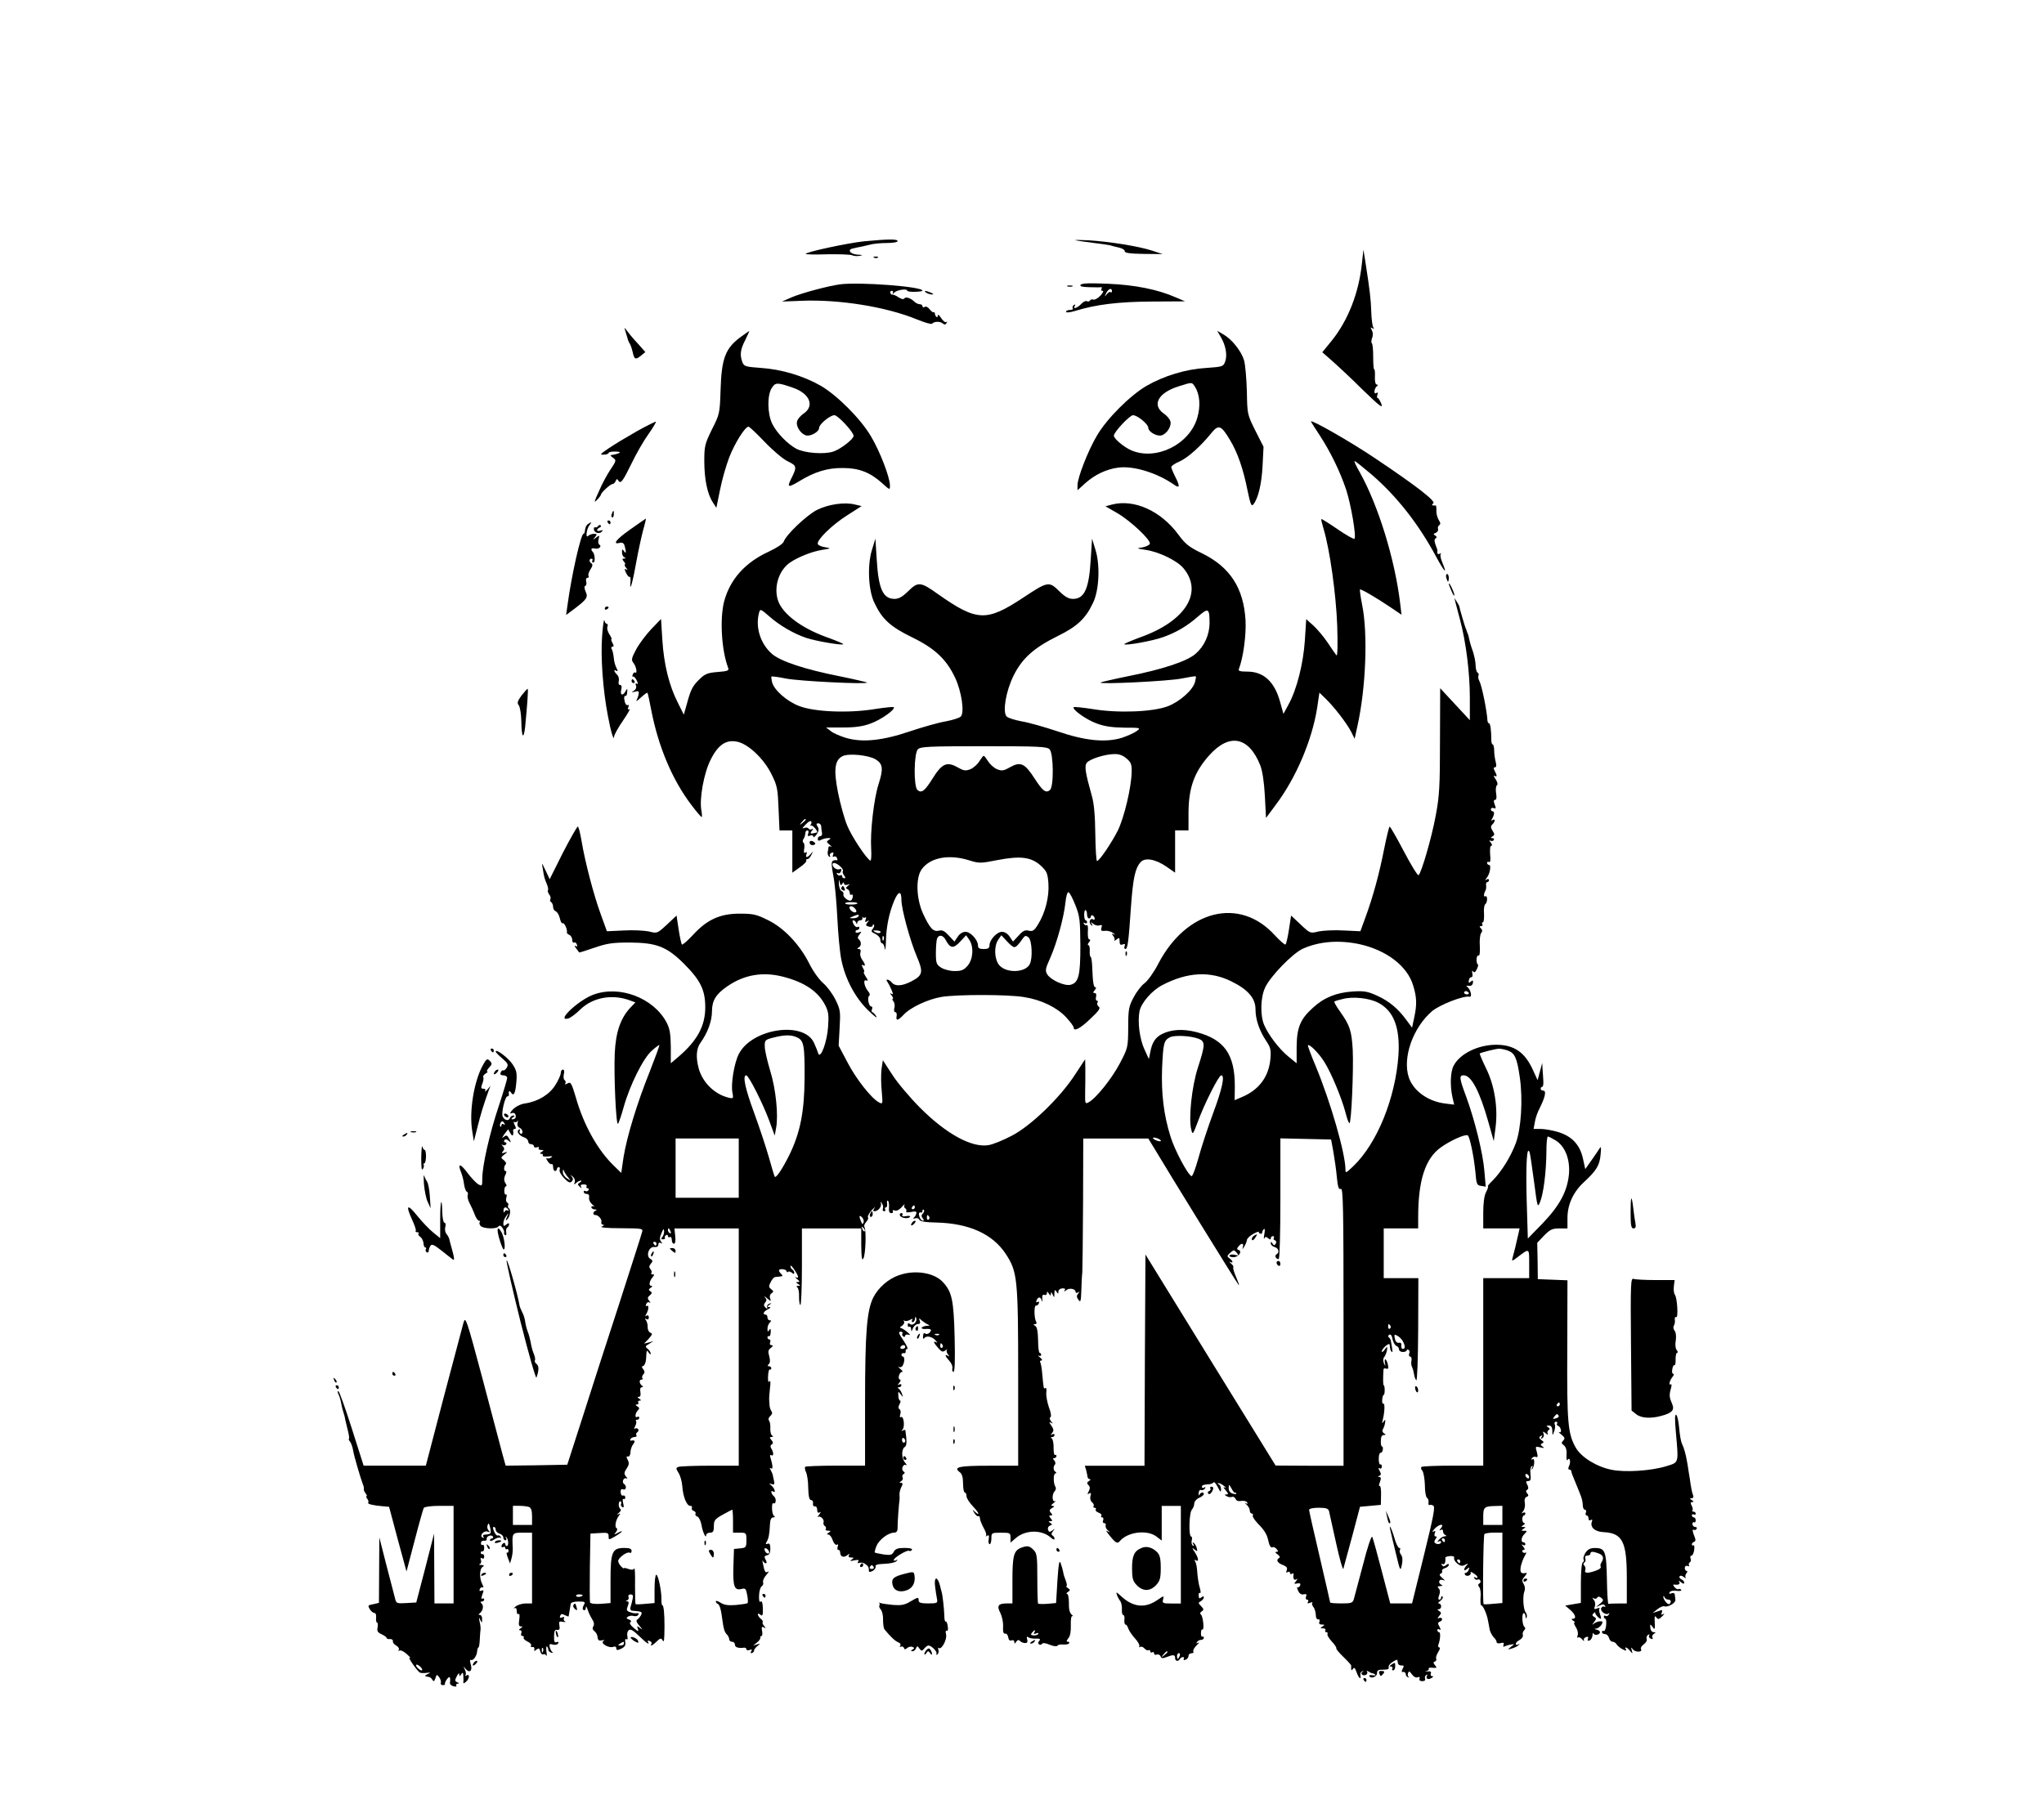 <?xml version="1.0" standalone="no"?>
<!DOCTYPE svg PUBLIC "-//W3C//DTD SVG 20010904//EN"
 "http://www.w3.org/TR/2001/REC-SVG-20010904/DTD/svg10.dtd">
<svg version="1.0" xmlns="http://www.w3.org/2000/svg"
 width="1068pt" height="943pt" viewBox="0 0 1068 943"
 preserveAspectRatio="xMidYMid meet">

<g transform="translate(0,943) scale(0.1,-0.1)"
fill="#000000" stroke="none">
<path d="M4516 8169 c-86 -9 -306 -56 -306 -66 0 -3 51 -4 113 -2 61 1 120 -1
129 -5 9 -4 27 -6 40 -3 18 3 16 5 -9 6 -29 1 -51 16 -40 27 2 3 17 7 33 10
16 3 45 9 64 14 19 6 61 10 93 10 31 0 57 4 57 10 0 11 -46 11 -174 -1z"/>
<path d="M5620 8174 c8 -2 49 -8 90 -13 41 -5 82 -11 90 -13 8 -3 30 -8 47
-12 18 -4 31 -13 30 -19 -1 -9 28 -13 98 -14 l100 -1 -55 18 c-70 23 -220 47
-330 54 -47 2 -78 3 -70 0z"/>
<path d="M7116 8053 c-16 -154 -72 -297 -158 -404 l-49 -60 48 -42 c26 -23 99
-90 160 -151 91 -88 110 -103 101 -78 -7 18 -16 32 -20 32 -4 0 -4 7 -1 17 4
11 3 14 -6 9 -15 -10 -11 25 4 36 6 5 6 8 -1 8 -7 0 -11 16 -10 40 1 22 0 40
-4 40 -3 0 -5 30 -5 66 0 36 -3 68 -7 70 -4 3 -3 15 1 27 6 14 5 30 -1 41 -8
15 -8 17 2 11 9 -6 11 -4 5 5 -4 7 -9 43 -10 79 -2 67 -8 115 -29 251 l-12 75
-8 -72z"/>
<path d="M4568 8083 c7 -3 16 -2 19 1 4 3 -2 6 -13 5 -11 0 -14 -3 -6 -6z"/>
<path d="M4390 7944 c-62 -8 -203 -46 -254 -68 l-50 -22 102 4 c196 8 441 -31
602 -97 41 -17 77 -27 80 -23 9 12 41 14 55 2 10 -8 15 -8 21 2 4 7 3 10 -1 5
-5 -4 -17 5 -27 20 -10 16 -18 22 -18 14 0 -8 -3 -11 -7 -7 -5 4 -8 12 -8 17
0 5 -3 8 -7 7 -4 -2 -13 6 -21 16 -8 11 -19 16 -25 12 -7 -4 -12 -2 -12 3 0 6
-6 11 -14 11 -8 0 -21 6 -28 13 -19 19 -46 28 -53 17 -4 -6 -16 -3 -30 6 -13
9 -27 15 -32 14 -4 -1 -9 3 -11 9 -2 6 1 11 8 11 6 0 8 -6 5 -12 -4 -7 -1 -6
7 2 13 15 68 23 68 11 0 -4 18 -7 40 -6 22 0 40 3 40 6 0 21 -325 46 -430 33z"/>
<path d="M5646 7941 c-5 -8 9 -11 46 -12 29 -1 57 -1 61 0 5 1 6 -3 2 -9 -3
-5 -1 -10 6 -10 7 0 2 -11 -11 -25 -13 -14 -30 -23 -37 -21 -7 3 -15 1 -18 -5
-4 -5 -11 -7 -16 -3 -6 3 -19 -3 -30 -15 -21 -22 -45 -29 -33 -9 4 7 3 8 -5 4
-6 -4 -9 -12 -6 -17 4 -5 -3 -9 -14 -9 -12 0 -21 -4 -21 -10 0 -5 21 -3 48 5
109 34 228 48 400 49 l174 1 -49 21 c-93 41 -212 65 -354 71 -97 4 -138 3
-143 -6z m164 -33 c0 -6 -3 -8 -7 -5 -3 4 -12 -1 -20 -11 -13 -15 -13 -15 -3
6 11 23 30 30 30 10z"/>
<path d="M5578 7933 c6 -2 18 -2 25 0 6 3 1 5 -13 5 -14 0 -19 -2 -12 -5z"/>
<path d="M4840 7900 c8 -5 22 -9 30 -9 10 0 8 3 -5 9 -27 12 -43 12 -25 0z"/>
<path d="M3266 7705 c3 -11 9 -29 12 -40 2 -11 8 -24 12 -30 4 -5 11 -25 15
-42 9 -42 15 -45 44 -22 l23 19 -38 43 c-22 23 -47 53 -57 67 -14 19 -17 20
-11 5z"/>
<path d="M3873 7671 c-83 -60 -103 -113 -108 -280 -4 -122 -5 -126 -45 -205
-37 -76 -40 -87 -40 -166 0 -94 16 -173 45 -216 l18 -28 19 93 c10 52 32 128
48 170 29 75 83 161 101 161 5 0 43 -36 85 -80 42 -44 95 -89 120 -101 48 -23
49 -29 18 -91 -23 -46 -16 -48 42 -13 82 50 148 70 229 69 83 0 142 -23 204
-79 41 -37 41 -37 41 -12 0 42 -53 180 -100 258 -54 91 -174 211 -260 262 -90
52 -207 87 -313 94 -82 6 -89 8 -98 30 -14 38 -11 66 15 116 13 26 22 47 21
47 -1 0 -20 -13 -42 -29z m272 -268 c85 -30 112 -93 56 -133 -17 -11 -33 -30
-36 -41 -8 -25 17 -65 45 -74 24 -8 70 18 70 39 0 19 57 66 80 66 18 0 100
-88 100 -108 0 -17 -67 -69 -106 -82 -47 -16 -149 -8 -192 14 -46 24 -104 84
-127 131 -26 53 -27 151 -2 188 19 29 28 29 112 0z"/>
<path d="M6379 7668 c26 -43 35 -97 22 -129 -9 -25 -14 -26 -98 -32 -106 -6
-221 -41 -313 -94 -85 -50 -206 -170 -258 -259 -46 -77 -102 -220 -102 -260
l0 -26 41 37 c49 44 110 73 171 81 80 11 203 -27 291 -88 32 -23 34 -11 7 42
-11 22 -20 44 -20 49 0 6 19 19 43 29 44 20 111 80 165 147 39 48 52 44 99
-35 39 -64 69 -150 92 -266 14 -68 20 -82 29 -71 26 30 44 107 49 202 l5 100
-43 85 c-42 84 -42 86 -44 205 -2 66 -8 139 -15 163 -15 48 -63 109 -109 135
l-31 18 19 -33z m-135 -260 c25 -39 30 -100 12 -161 -40 -139 -214 -226 -344
-171 -38 16 -92 61 -92 77 0 19 83 107 100 107 23 0 80 -47 80 -66 0 -21 46
-47 70 -39 28 9 53 49 45 74 -3 11 -19 30 -36 41 -61 44 -27 107 77 140 75 24
71 24 88 -2z"/>
<path d="M3329 7177 c-51 -29 -118 -69 -147 -89 -46 -31 -50 -36 -28 -34 14 0
26 4 26 9 0 4 14 7 32 7 43 0 32 -10 -21 -19 -3 -1 3 -7 13 -14 17 -12 16 -16
-13 -59 -17 -25 -45 -76 -61 -114 -26 -57 -28 -65 -11 -47 12 12 21 25 21 28
0 10 49 55 60 55 6 0 13 7 17 16 5 12 7 13 14 2 12 -19 23 -4 70 92 22 46 60
113 85 148 25 35 43 66 41 68 -1 2 -46 -20 -98 -49z"/>
<path d="M6850 7227 c0 -2 21 -35 46 -73 56 -86 105 -186 138 -284 25 -77 54
-245 43 -256 -3 -3 -43 19 -88 50 -45 31 -83 55 -85 53 -2 -1 4 -25 12 -52 32
-106 65 -340 71 -505 3 -99 2 -161 -4 -155 -5 6 -26 36 -47 68 -21 31 -55 71
-75 89 l-36 32 -7 -110 c-8 -121 -42 -258 -86 -337 l-26 -48 -17 61 c-29 107
-86 160 -172 160 -36 0 -48 3 -44 13 23 59 39 178 35 255 -10 169 -81 279
-229 351 -66 32 -85 47 -122 97 -91 124 -231 187 -347 157 l-34 -9 59 -34 c70
-40 179 -142 173 -162 -3 -7 -20 -15 -39 -19 -33 -5 -32 -5 18 -13 69 -10 163
-56 196 -95 106 -126 12 -278 -226 -362 -48 -18 -85 -34 -83 -36 8 -8 147 17
203 37 70 25 126 58 184 109 53 46 59 42 59 -37 -1 -60 -27 -119 -73 -159 -45
-39 -170 -81 -357 -118 -74 -15 -137 -30 -140 -32 -11 -11 358 7 425 21 39 8
71 13 73 11 2 -1 0 -14 -4 -29 -10 -41 -79 -103 -142 -127 -78 -30 -261 -37
-392 -15 -52 8 -97 13 -100 10 -10 -11 65 -65 120 -85 40 -15 79 -21 144 -22
87 0 88 -1 65 -18 -13 -10 -48 -25 -77 -35 -85 -26 -191 -16 -337 34 -66 22
-150 46 -187 52 -37 7 -72 18 -79 26 -21 26 -3 131 36 211 45 92 107 147 230
208 102 50 147 91 186 174 32 65 38 197 13 277 l-18 59 -7 -110 c-9 -153 -33
-205 -93 -205 -22 0 -42 11 -72 41 -53 52 -59 51 -190 -36 -190 -125 -240
-123 -443 20 -91 65 -104 66 -155 16 -30 -30 -50 -41 -72 -41 -60 0 -84 52
-93 205 l-7 110 -18 -59 c-25 -80 -19 -212 13 -277 40 -85 83 -124 195 -179
120 -58 181 -115 227 -213 33 -71 49 -178 30 -201 -7 -8 -42 -19 -79 -26 -37
-6 -121 -30 -187 -52 -144 -49 -250 -60 -336 -34 -30 9 -65 24 -78 35 l-25 19
90 0 c65 0 104 6 144 21 55 20 130 74 120 85 -3 3 -48 -2 -100 -10 -134 -22
-315 -15 -394 16 -64 24 -132 84 -142 125 -3 14 -5 28 -3 29 2 2 36 -2 74 -10
67 -14 435 -32 425 -21 -3 2 -66 17 -140 32 -187 37 -312 79 -357 118 -60 53
-87 139 -67 214 6 22 8 21 52 -17 54 -48 129 -92 195 -114 52 -17 186 -40 193
-33 3 2 -30 16 -73 32 -128 44 -225 111 -260 178 -32 63 -15 154 39 204 32 31
124 70 183 79 49 8 49 8 16 14 -19 3 -36 10 -38 17 -7 20 76 101 154 150 l75
48 -34 8 c-53 14 -139 2 -199 -28 -55 -28 -163 -131 -174 -166 -4 -11 -35 -32
-80 -53 -122 -56 -200 -144 -231 -258 -24 -91 -14 -259 21 -349 5 -14 -4 -17
-54 -21 -50 -4 -66 -9 -92 -34 -39 -37 -49 -55 -69 -129 l-17 -60 -31 62 c-46
90 -73 201 -81 327 l-7 111 -52 -54 c-28 -30 -64 -78 -79 -107 -24 -45 -25
-54 -13 -69 14 -17 22 -57 9 -50 -4 3 -10 -2 -13 -11 -3 -8 -2 -13 2 -10 4 2
12 -7 19 -20 7 -16 8 -22 0 -17 -6 4 -8 0 -4 -10 4 -10 -1 -21 -11 -27 -14 -9
-13 -10 6 -5 17 5 22 3 19 -12 -1 -10 -7 -25 -11 -33 -5 -8 5 -2 22 14 18 16
33 28 35 25 2 -2 11 -43 20 -91 37 -190 109 -362 208 -493 27 -36 52 -65 55
-65 3 0 2 15 -1 33 -12 61 13 197 48 266 41 83 86 110 149 92 57 -18 132 -91
170 -169 29 -58 32 -75 36 -178 l5 -114 33 0 34 0 0 -111 0 -110 39 28 c22 15
37 31 34 35 -2 5 0 8 6 8 6 0 15 10 21 23 10 20 10 20 -3 5 -18 -22 -31 -23
-23 -2 4 10 2 13 -6 8 -7 -5 -9 1 -6 20 3 14 1 29 -4 32 -4 3 -5 11 -1 17 8
12 9 17 12 37 0 6 5 10 11 10 5 0 6 -8 3 -17 -5 -12 -2 -15 10 -10 10 4 17 1
17 -6 0 -6 7 -1 17 12 12 18 13 28 5 41 -8 13 -7 17 4 17 8 0 14 -7 15 -16 0
-9 2 -24 4 -33 2 -10 -2 -18 -9 -18 -7 0 -13 -7 -13 -14 0 -11 5 -12 18 -5 10
5 26 9 36 9 15 0 16 -2 3 -10 -13 -8 -12 -11 5 -25 11 -9 14 -14 8 -10 -7 3
-13 3 -14 -2 0 -4 -2 -16 -4 -25 -2 -10 2 -21 7 -25 6 -3 8 -1 5 4 -4 6 0 13
8 16 10 4 12 1 8 -10 -4 -10 -2 -14 4 -10 6 4 14 0 17 -9 3 -8 2 -13 -2 -10
-4 2 -13 1 -20 -3 -9 -5 -8 -23 2 -77 8 -38 17 -136 21 -219 4 -82 13 -181 21
-220 20 -101 72 -199 140 -265 31 -30 50 -45 43 -32 -8 12 -17 22 -21 22 -4 0
-5 7 -2 15 4 8 2 15 -4 15 -13 0 -22 49 -10 56 5 3 3 13 -5 22 -21 25 -29 65
-11 58 11 -4 11 0 -2 19 -9 14 -13 25 -10 25 4 0 2 10 -5 21 -8 15 -8 19 0 15
15 -10 13 5 -4 28 -8 11 -13 28 -9 38 3 11 0 18 -8 18 -11 0 -11 2 0 9 14 8
13 32 -2 43 -6 4 -4 14 5 24 12 16 12 17 -3 11 -10 -3 -18 -2 -18 3 0 6 5 10
10 10 6 0 10 5 10 11 0 5 -4 8 -9 4 -6 -3 -15 4 -21 15 -6 12 -7 20 -1 20 5 0
12 -6 14 -12 4 -10 6 -10 6 0 1 6 8 12 16 12 8 0 13 6 11 13 -1 6 -1 9 1 4 3
-4 9 -5 14 -2 5 4 6 -2 2 -11 -5 -13 -3 -15 8 -9 12 7 12 6 1 -7 -10 -13 -9
-16 8 -21 11 -3 20 0 20 6 0 6 3 7 6 4 4 -4 1 -13 -6 -22 -10 -12 -8 -16 14
-26 14 -7 26 -20 26 -31 0 -10 4 -18 9 -18 5 0 12 -12 14 -27 2 -16 5 0 6 34
1 77 17 153 43 215 22 52 38 54 38 5 0 -48 45 -212 80 -295 36 -84 32 -100
-30 -132 -47 -24 -83 -26 -100 -5 -15 18 -37 21 -23 3 5 -7 15 -26 21 -41 10
-23 10 -27 0 -21 -9 6 -9 3 1 -9 7 -9 10 -17 6 -17 -4 0 -3 -6 3 -13 6 -7 9
-23 5 -35 -3 -12 -1 -22 5 -22 6 0 9 -9 7 -20 -5 -27 7 -25 36 6 36 39 128 82
200 94 83 13 346 13 429 -1 91 -14 172 -54 220 -105 22 -24 40 -48 40 -54 0
-23 33 -7 87 45 45 42 55 57 44 64 -7 5 -10 14 -7 20 4 6 3 11 -2 11 -6 0 -8
9 -5 20 3 12 0 20 -7 20 -10 0 -10 3 0 15 7 8 9 15 4 15 -10 0 -14 25 -17 105
-1 30 -5 55 -9 55 -3 0 -5 14 -4 30 1 17 -2 30 -7 30 -5 0 -4 7 3 15 8 9 8 15
2 15 -6 0 -9 17 -8 40 2 22 0 37 -5 35 -4 -3 -11 0 -15 6 -4 8 -3 9 4 5 7 -4
12 -2 12 3 0 6 -3 11 -7 11 -5 0 -8 13 -8 29 0 16 3 27 8 24 4 -2 7 -13 7 -24
0 -10 5 -19 10 -19 6 0 10 5 10 11 0 5 5 7 10 4 6 -3 10 -11 10 -16 0 -6 -4
-8 -9 -4 -15 9 -24 -16 -11 -28 10 -9 11 -9 5 3 -8 13 -6 13 8 1 9 -7 24 -11
33 -7 11 4 14 1 9 -13 -4 -15 -1 -18 19 -16 14 2 33 -4 43 -12 10 -8 11 -11 3
-7 -12 7 -13 5 -3 -8 7 -8 9 -19 5 -24 -4 -4 1 -2 11 5 15 12 17 11 17 -9 0
-16 4 -21 16 -16 12 4 15 2 10 -9 -3 -8 -1 -15 4 -15 12 0 17 37 29 216 11
154 22 205 50 237 22 27 78 17 135 -22 l46 -32 0 111 0 110 35 0 35 0 0 88 c0
134 30 217 109 305 105 117 206 97 266 -53 11 -29 20 -85 24 -160 l6 -115 52
70 c105 140 188 335 215 504 l12 81 34 -33 c44 -43 109 -127 132 -172 l18 -36
15 68 c44 198 55 482 24 633 -8 41 -13 77 -11 79 4 4 81 -40 158 -92 l59 -40
-7 59 c-28 233 -115 514 -212 687 -18 31 -30 57 -26 57 4 0 45 -33 92 -73 130
-113 243 -257 334 -427 45 -83 60 -97 31 -27 -8 19 -11 38 -7 42 4 5 1 5 -5 1
-11 -6 -16 2 -12 17 0 1 -4 14 -10 29 -7 19 -7 29 0 34 8 4 7 9 -2 15 -11 6
-10 9 3 14 9 4 14 13 12 20 -3 7 0 16 6 20 8 5 7 13 -3 28 -7 12 -13 34 -12
49 1 15 -1 27 -4 26 -18 -2 -24 3 -12 11 16 10 -85 89 -303 235 -129 87 -336
205 -336 193z m-1366 -1713 c21 -21 23 -196 2 -213 -21 -18 -38 -5 -80 60 -51
79 -73 90 -127 60 -35 -20 -44 -21 -70 -11 -16 7 -37 26 -46 41 -10 16 -20 29
-23 29 -3 0 -13 -13 -23 -29 -9 -15 -30 -34 -46 -41 -26 -10 -35 -9 -70 11
-54 30 -80 18 -129 -61 -40 -64 -57 -77 -78 -59 -21 17 -19 192 2 213 13 14
59 16 344 16 285 0 331 -2 344 -16z m-910 -52 c39 -23 43 -49 16 -132 -24 -76
-44 -248 -38 -338 2 -34 0 -61 -4 -60 -19 7 -100 129 -122 185 -14 34 -35 110
-47 169 -24 121 -18 171 23 192 31 16 134 6 172 -16z m1312 4 c24 -20 28 -31
27 -72 -2 -81 -39 -236 -72 -304 -32 -64 -97 -160 -109 -160 -4 0 -8 64 -9
143 -1 93 -7 161 -18 197 -34 122 -40 157 -26 174 17 20 94 44 143 45 25 1 46
-7 64 -23z m-1676 -320 c0 -2 -8 -10 -17 -17 -16 -13 -17 -12 -4 4 13 16 21
21 21 13z m30 -15 c0 -5 -3 -11 -7 -14 -5 -2 -2 -2 4 -1 10 3 41 -34 31 -37
-33 -9 -39 -7 -26 9 8 10 9 13 1 9 -6 -4 -14 -3 -18 2 -3 6 -13 7 -22 4 -13
-5 -13 -3 3 14 21 23 34 28 34 14z m826 -198 c51 -16 59 -15 146 2 120 23 176
16 226 -29 32 -30 36 -40 40 -93 5 -70 -17 -155 -54 -214 -20 -33 -28 -38 -49
-33 -19 5 -31 -1 -53 -26 l-29 -31 -17 25 c-10 16 -26 26 -41 26 -26 0 -65
-42 -65 -71 0 -14 -7 -19 -30 -19 -23 0 -30 5 -30 19 0 29 -39 71 -65 71 -15
0 -31 -10 -41 -26 l-17 -25 -29 31 c-22 24 -34 31 -52 26 -29 -7 -47 11 -83
89 -36 79 -39 188 -7 232 45 62 143 80 250 46z m-677 -30 c11 -9 18 -20 15
-25 -3 -5 0 -15 6 -23 9 -11 9 -15 1 -15 -6 0 -11 5 -11 11 0 5 -4 8 -9 4 -5
-3 -13 0 -17 6 -4 7 -3 9 3 6 6 -4 14 0 17 9 4 11 2 15 -8 11 -14 -5 -36 10
-36 25 0 13 19 9 39 -9z m12 -92 c6 9 9 10 9 2 0 -7 7 -10 18 -7 15 5 15 4 2
-6 -11 -9 -12 -13 -2 -17 6 -2 12 -11 12 -19 0 -9 4 -13 9 -10 10 7 9 -19 -1
-29 -10 -10 -46 17 -41 30 2 7 -2 15 -9 18 -8 2 -14 20 -15 38 0 23 1 26 4 10
4 -19 7 -21 14 -10z m1218 -112 c23 -58 25 -78 26 -210 0 -159 -9 -195 -52
-206 -31 -7 -100 24 -120 53 -13 21 -12 29 16 91 35 81 69 206 78 286 3 32 10
56 16 54 6 -2 22 -32 36 -68z m-1139 10 c0 -8 -59 -9 -64 -1 -2 4 11 7 30 7
19 0 34 -2 34 -6z m-10 -47 c-15 -5 -43 25 -27 31 6 3 18 -3 25 -12 8 -10 9
-17 2 -19z m15 -22 c-3 -5 -16 -10 -28 -9 -21 0 -21 1 -2 9 28 12 37 12 30 0z
m115 -84 c-4 -4 -16 -4 -26 2 -16 9 -14 10 8 9 15 -1 23 -6 18 -11z m17 -38
c-3 -8 -6 -5 -6 6 -1 11 2 17 5 13 3 -3 4 -12 1 -19z m324 0 c24 -46 41 -48
78 -7 l29 31 16 -23 c25 -36 21 -102 -8 -136 -20 -23 -32 -28 -68 -28 -25 0
-55 8 -71 18 -24 16 -27 23 -27 76 0 33 3 66 6 75 9 23 31 20 45 -6z m358 -38
c11 0 22 12 45 45 12 16 16 17 30 6 18 -15 23 -110 6 -141 -24 -45 -125 -47
-160 -3 -25 32 -27 99 -4 132 l16 23 29 -31 c15 -17 32 -31 38 -31z"/>
<path d="M4396 4791 c-3 -5 1 -11 9 -14 9 -4 12 -1 8 9 -6 16 -10 17 -17 5z"/>
<path d="M3197 6745 c-4 -8 -3 -16 1 -19 4 -3 9 4 9 15 2 23 -3 25 -10 4z"/>
<path d="M3293 6663 c-75 -53 -96 -81 -53 -70 12 3 20 -2 24 -17 9 -32 7 -43
-4 -26 -8 12 -10 11 -10 -7 0 -12 6 -24 13 -26 9 -4 8 -6 -2 -6 -11 -1 -11 -4
-1 -16 7 -8 9 -15 5 -15 -4 0 -1 -8 6 -17 10 -12 10 -15 1 -9 -10 6 -10 2 -1
-18 7 -14 15 -23 19 -21 4 3 6 -10 4 -28 -5 -61 13 4 31 108 10 55 26 128 35
163 10 34 16 62 15 62 -1 0 -38 -26 -82 -57z"/>
<path d="M3175 6700 c3 -5 8 -10 11 -10 2 0 4 5 4 10 0 6 -5 10 -11 10 -5 0
-7 -4 -4 -10z"/>
<path d="M3072 6691 c-7 -4 -14 -18 -15 -29 -1 -12 -4 -22 -8 -22 -14 0 -63
-218 -84 -374 l-7 -50 39 29 c69 52 77 63 63 93 -7 16 -8 28 -2 30 5 1 8 12 5
22 -3 12 0 20 6 20 7 0 9 4 6 10 -3 5 1 20 10 34 11 16 13 26 6 31 -14 8 -14
25 0 25 5 0 7 -4 4 -10 -3 -5 -1 -10 5 -10 11 0 9 44 -3 56 -13 13 -7 22 12
17 20 -5 38 12 22 21 -5 3 -7 16 -3 29 5 20 4 21 -14 7 -18 -14 -18 -14 -5 3
12 15 11 17 -6 17 -10 0 -24 -5 -30 -11 -15 -15 -8 38 7 56 14 17 11 19 -8 6z"/>
<path d="M3125 6681 c-3 -6 -10 -9 -14 -7 -4 3 -8 -1 -8 -9 0 -19 28 -28 41
-14 8 9 7 10 -6 6 -10 -4 -18 -2 -18 2 0 5 6 11 13 14 6 2 9 7 6 11 -4 4 -10
2 -14 -3z"/>
<path d="M7557 6410 c3 -11 7 -20 9 -20 2 0 4 9 4 20 0 11 -4 20 -9 20 -5 0
-7 -9 -4 -20z"/>
<path d="M7570 6379 c0 -4 7 -22 15 -40 8 -19 14 -27 14 -19 0 14 -28 72 -29
59z"/>
<path d="M7604 6285 c3 -11 14 -54 25 -95 31 -116 51 -276 51 -406 l0 -118
-77 83 -78 84 -1 -274 c0 -236 -3 -290 -22 -390 -21 -116 -76 -304 -90 -313
-5 -3 -39 53 -77 125 -37 71 -71 129 -74 129 -3 0 -16 -53 -29 -118 -25 -127
-57 -246 -98 -358 l-26 -71 -86 4 c-48 3 -107 0 -132 -5 -44 -11 -44 -11 -94
36 l-50 47 -11 -72 c-6 -40 -14 -75 -18 -79 -3 -4 -29 19 -57 49 -183 201
-461 132 -608 -150 -22 -43 -54 -88 -71 -101 -17 -12 -43 -46 -58 -75 -25 -47
-28 -62 -28 -157 -1 -104 -1 -106 -44 -188 -43 -81 -124 -182 -163 -203 -18
-10 -19 -7 -18 53 1 35 1 88 1 118 l-1 54 -52 -79 c-77 -120 -233 -271 -334
-322 -44 -23 -98 -45 -120 -48 -86 -14 -219 58 -355 194 -53 53 -119 131 -146
173 l-50 77 -7 -46 c-3 -25 -3 -77 1 -115 6 -69 6 -70 -15 -59 -39 21 -119
122 -164 209 l-46 87 5 92 c5 86 4 96 -21 147 -15 31 -44 70 -65 88 -22 19
-54 64 -74 105 -50 98 -132 185 -216 225 -58 29 -76 33 -146 33 -103 0 -171
-31 -245 -112 -28 -30 -54 -53 -57 -49 -3 3 -11 39 -17 78 l-11 73 -50 -47
c-51 -47 -51 -47 -95 -36 -25 5 -84 8 -132 5 l-87 -4 -31 86 c-38 103 -83 276
-101 384 -7 42 -16 77 -20 77 -4 0 -39 -62 -78 -137 l-69 -138 -21 45 c-21 44
-21 44 -15 10 7 -43 8 -49 21 -80 6 -14 9 -29 6 -33 -3 -4 1 -14 7 -22 6 -8 9
-19 6 -24 -4 -5 -2 -12 4 -16 5 -3 10 -14 10 -25 0 -10 6 -20 14 -23 8 -3 17
-19 21 -36 4 -17 10 -29 15 -26 8 5 26 -33 22 -48 -1 -4 5 -10 13 -13 8 -4 15
-15 15 -26 0 -10 4 -17 9 -14 5 3 12 -1 15 -10 4 -10 2 -13 -7 -8 -7 5 -6 0 3
-12 8 -10 15 -20 16 -22 1 -1 37 10 80 25 67 23 95 27 184 27 141 -1 193 -21
283 -110 87 -87 112 -138 112 -229 0 -97 -42 -174 -140 -258 l-40 -34 0 86
c-1 68 -5 94 -22 127 -68 129 -247 197 -384 145 -79 -30 -196 -141 -130 -124
11 3 40 24 64 48 66 63 167 81 260 46 l27 -10 -27 -28 c-51 -55 -76 -128 -81
-239 -5 -120 7 -380 17 -367 4 4 18 44 30 88 32 114 102 255 147 294 20 18 38
31 39 29 2 -2 -21 -64 -50 -138 -67 -167 -120 -342 -137 -448 l-12 -82 -39 38
c-84 81 -158 213 -199 359 -22 73 -26 80 -42 71 -13 -7 -17 -7 -12 0 3 6 2 13
-4 17 -5 3 -7 17 -4 31 4 14 2 24 -5 24 -6 0 -11 -8 -11 -18 0 -10 -13 -39
-29 -64 -31 -49 -90 -85 -158 -95 -22 -3 -48 -16 -63 -31 -15 -16 -18 -24 -8
-20 9 4 19 1 21 -7 6 -15 -1 -25 -17 -25 -6 0 -4 5 4 10 10 7 11 10 2 10 -7 0
-15 -6 -18 -14 -7 -17 -30 -11 -38 10 -7 19 13 104 25 104 5 0 8 3 8 8 -3 19
2 26 11 12 14 -22 23 -5 28 55 4 47 1 61 -20 93 -23 34 -88 83 -88 66 0 -4 16
-20 35 -36 29 -25 32 -33 23 -48 -7 -10 -15 -17 -19 -14 -4 2 -9 -3 -13 -11
-4 -10 1 -15 14 -15 11 0 20 -6 20 -14 0 -7 -20 -74 -44 -147 -48 -143 -86
-311 -86 -378 0 -39 -1 -41 -20 -31 -11 6 -37 33 -58 61 -37 50 -53 51 -32 0
6 -15 13 -43 15 -62 3 -19 9 -35 14 -37 6 -2 7 -10 5 -17 -3 -8 1 -27 9 -42 8
-15 21 -43 27 -60 7 -18 17 -33 23 -33 6 0 7 -3 4 -7 -4 -3 -2 -12 4 -20 14
-15 85 -18 94 -2 5 6 12 4 20 -8 7 -10 11 -21 9 -25 -2 -4 0 -9 5 -13 6 -3 8
3 6 15 -2 11 0 22 6 25 5 4 9 11 9 17 0 7 -6 6 -15 -2 -12 -10 -15 -9 -15 7 0
10 7 28 16 39 14 18 14 18 3 -6 -8 -18 -8 -22 0 -14 16 14 22 52 10 59 -5 4
-7 10 -4 15 3 5 1 12 -5 15 -6 4 -8 16 -4 27 3 11 2 18 -2 15 -5 -3 -9 6 -9
19 0 13 4 24 8 24 5 0 5 6 0 13 -11 17 -11 29 -1 50 5 10 5 17 -1 17 -10 0 -9
25 2 36 4 4 -1 13 -11 21 -16 12 -16 14 3 29 19 15 19 16 1 10 -15 -5 -17 -4
-8 7 9 10 8 17 -1 27 -8 9 -9 11 0 6 6 -3 14 -2 18 4 3 5 1 10 -5 10 -6 0 -8
5 -5 10 5 8 12 7 23 -2 14 -12 14 -10 3 10 -11 20 -15 21 -29 10 -11 -9 -10
-5 3 14 l20 26 12 -21 c11 -20 18 -12 14 16 0 4 4 7 9 7 7 0 7 7 -1 21 -6 13
-7 19 -1 15 6 -3 13 0 16 6 3 7 3 3 1 -8 -4 -14 0 -24 10 -28 8 -3 15 -13 15
-21 0 -9 -5 -13 -10 -10 -6 4 -7 11 -4 17 4 7 2 8 -5 4 -15 -10 2 -32 30 -41
10 -4 19 -13 19 -21 0 -8 7 -14 15 -14 8 0 15 -5 15 -11 0 -6 7 -8 16 -5 8 3
12 2 9 -4 -3 -6 2 -10 12 -10 15 0 16 -2 3 -10 -11 -7 -11 -10 -2 -10 7 0 11
-4 8 -9 -3 -4 9 -7 27 -5 22 3 28 1 17 -5 -8 -6 -18 -7 -23 -4 -5 3 -3 -4 4
-15 7 -12 17 -18 21 -16 4 3 8 -4 8 -15 0 -12 5 -21 10 -21 6 0 10 5 10 10 0
6 4 10 10 10 5 0 7 -6 4 -14 -3 -8 8 -27 23 -43 22 -23 32 -27 40 -18 9 9 8
16 0 26 -10 11 -9 11 5 0 10 -7 14 -20 11 -29 -5 -14 -3 -15 8 -4 7 6 18 12
24 12 5 0 3 -5 -5 -10 -13 -8 -13 -11 -1 -22 10 -10 12 -10 7 0 -5 8 0 12 14
12 12 0 18 -4 15 -10 -3 -5 -1 -10 5 -10 6 0 8 -5 5 -10 -4 -6 -11 -8 -16 -5
-5 4 -9 1 -9 -4 0 -6 7 -11 16 -11 10 0 14 -7 12 -20 -2 -10 6 -26 17 -35 11
-9 14 -14 8 -10 -7 3 -13 1 -13 -4 0 -6 8 -11 18 -12 10 0 12 -3 5 -6 -16 -6
-17 -23 -2 -23 16 0 36 -24 31 -38 -2 -6 2 -12 10 -13 7 0 4 -4 -7 -9 -13 -5
23 -9 98 -9 118 -1 118 -1 111 -23 -3 -13 -57 -180 -119 -373 -63 -192 -149
-460 -192 -595 l-79 -245 -161 -3 -161 -2 -17 62 c-9 35 -56 212 -104 393 -83
311 -89 328 -99 293 -5 -20 -52 -197 -104 -392 l-93 -356 -162 0 -163 0 -62
195 c-34 107 -66 195 -70 195 -5 0 -4 -8 1 -18 5 -9 11 -30 14 -47 3 -16 8
-37 11 -45 3 -8 8 -26 10 -40 3 -14 10 -42 15 -62 5 -21 7 -38 4 -38 -3 0 -1
-6 5 -13 6 -7 14 -28 17 -47 5 -31 38 -143 52 -180 4 -8 5 -19 4 -24 -1 -4 4
-14 10 -22 6 -8 8 -14 4 -14 -4 0 -2 -6 4 -13 6 -8 8 -17 5 -20 -7 -7 26 -15
75 -19 l34 -3 45 -169 46 -169 42 160 c23 89 45 166 48 172 4 6 38 11 82 11
l74 0 0 -255 0 -255 -50 0 -50 0 -1 183 -1 182 -46 -180 -47 -180 -52 -3 c-50
-3 -53 -2 -59 25 -4 15 -24 93 -45 173 l-37 145 -1 -171 -1 -171 -30 -7 c-28
-5 -29 -7 -18 -26 7 -11 18 -20 25 -20 6 0 10 -11 8 -25 -1 -14 1 -25 5 -25 4
0 5 -11 3 -25 -4 -19 0 -27 21 -36 14 -7 26 -15 26 -19 0 -5 8 -7 18 -6 9 0
16 -4 15 -11 -2 -7 6 -17 17 -23 11 -6 17 -16 14 -22 -4 -6 -3 -8 4 -4 6 3 23
-5 39 -20 15 -14 22 -22 14 -18 -14 7 35 -64 52 -77 5 -3 20 -4 35 -2 23 3 24
2 7 -6 -19 -9 -18 -12 5 -15 6 0 15 -7 19 -15 7 -11 10 -9 16 8 6 21 8 21 20
5 7 -10 11 -23 8 -29 -2 -7 3 -12 11 -12 8 0 13 3 11 6 -2 4 3 15 11 26 14 18
19 11 15 -21 -1 -7 8 -14 19 -17 11 -3 18 -1 14 4 -3 5 1 9 8 10 9 0 8 3 -3 7
-13 6 -13 11 -2 32 7 14 13 18 13 10 0 -13 1 -13 10 0 8 12 10 10 11 -10 1
-14 1 -29 0 -34 -1 -5 5 -4 13 4 19 15 22 44 4 34 -7 -4 -10 -4 -6 1 4 4 3 17
-3 29 -9 18 -8 19 3 5 21 -25 38 -13 28 22 -5 16 -5 27 0 24 11 -7 31 19 33
44 1 12 4 21 7 21 3 0 6 19 7 43 1 23 3 47 4 52 1 6 -1 24 -5 40 -5 23 -4 25
3 10 9 -19 10 -19 10 3 1 12 -5 22 -11 22 -9 0 -9 3 -2 8 17 12 23 39 11 51
-8 8 -8 11 1 11 7 0 12 5 12 11 0 5 -4 7 -10 4 -6 -4 -6 3 0 21 9 22 8 25 -4
21 -10 -4 -13 -1 -9 8 3 8 10 12 15 9 6 -4 4 4 -2 17 -16 30 -15 80 2 90 9 6
8 9 -7 10 -11 0 -15 3 -8 5 7 3 9 12 6 21 -4 11 -2 14 5 9 7 -4 12 -1 12 8 0
9 -4 15 -9 14 -5 -2 -9 2 -9 7 0 6 4 9 9 7 5 -1 9 7 9 19 0 11 -4 18 -8 15 -5
-3 -9 1 -9 9 0 9 7 14 16 13 9 -2 15 2 14 9 -3 14 24 25 32 13 4 -6 1 -10 -4
-10 -6 0 -11 -5 -11 -10 0 -6 10 -4 23 5 13 8 27 12 32 8 4 -5 5 -2 1 5 -4 7
-11 10 -15 7 -5 -2 -13 7 -19 20 -7 15 -8 25 -2 25 6 0 10 -6 10 -14 0 -8 9
-18 20 -21 11 -3 20 -13 20 -21 0 -8 5 -14 11 -14 5 0 7 6 3 13 -4 6 -3 9 1 4
12 -10 14 -47 3 -47 -4 0 -8 5 -8 11 0 5 -5 7 -10 4 -5 -3 -10 -11 -10 -16 0
-6 5 -7 10 -4 5 3 10 1 10 -5 0 -6 4 -9 8 -6 5 3 9 -1 9 -9 0 -8 -4 -12 -8 -9
-4 2 -2 -10 4 -26 l12 -31 8 28 c4 15 7 39 6 53 -4 79 -3 80 51 80 l50 0 0
-185 0 -185 -33 0 c-18 0 -42 -7 -53 -16 -10 -8 -13 -13 -7 -9 9 4 13 -1 13
-15 0 -12 4 -19 9 -15 6 3 7 -9 4 -30 -4 -26 -2 -35 8 -35 11 0 11 -2 -1 -10
-9 -6 -11 -10 -3 -10 7 0 10 -7 7 -15 -4 -8 -1 -15 6 -15 6 0 9 -4 6 -9 -3 -4
6 -13 20 -20 14 -6 22 -16 19 -21 -4 -6 -1 -9 7 -8 7 2 12 -3 10 -11 -2 -11 0
-12 11 -2 12 9 16 7 20 -10 3 -11 10 -18 15 -15 6 3 13 0 16 -6 3 -7 4 2 1 20
-2 19 -1 31 3 27 4 -4 7 -12 7 -18 0 -5 7 -12 15 -14 9 -3 11 -1 5 4 -5 4 -11
16 -13 26 -3 15 1 17 17 12 11 -3 23 -1 27 6 5 8 2 10 -7 7 -12 -5 -15 3 -14
31 0 27 4 35 16 33 12 -2 15 4 12 22 -4 21 -2 24 18 20 13 -2 18 -2 11 2 -6 3
-9 11 -5 17 4 6 0 8 -10 4 -11 -4 -14 -2 -10 8 4 11 10 12 24 4 10 -5 19 -8
20 -7 1 5 9 52 11 66 1 7 17 12 40 12 35 0 38 -2 28 -19 -7 -13 -7 -22 0 -26
5 -3 10 2 11 12 0 12 3 9 9 -8 4 -14 15 -37 23 -50 11 -16 13 -29 7 -39 -6 -9
-4 -18 6 -25 8 -6 16 -20 16 -31 2 -16 7 -20 23 -17 14 3 16 2 7 -4 -16 -12
30 -38 52 -30 10 4 16 1 16 -7 0 -11 5 -12 25 -3 19 9 25 18 22 34 -2 13 0 20
6 16 6 -4 8 2 5 15 -3 12 0 26 7 32 9 8 23 0 54 -30 39 -38 59 -51 46 -30 -3
6 1 7 9 4 9 -3 13 -10 10 -15 -10 -16 6 -9 27 12 17 17 23 19 30 8 9 -15 10
-9 11 71 0 65 -4 110 -11 110 -3 0 -6 14 -5 31 1 43 -17 129 -27 129 -5 0 -9
-33 -9 -74 l0 -74 -47 -4 c-27 -3 -50 -3 -52 -2 -2 2 -3 47 -3 101 1 54 -1 93
-4 86 -4 -8 -13 -9 -30 -3 -13 5 -24 7 -24 4 0 -3 -7 1 -15 10 -8 8 -15 21
-15 28 1 17 47 51 60 43 6 -3 10 1 10 9 0 12 -10 16 -39 16 -62 0 -71 -21 -71
-166 l0 -122 -51 -4 c-30 -2 -53 1 -56 7 -2 6 -2 89 -1 185 l3 175 48 3 c42 3
47 1 47 -17 0 -20 0 -20 35 0 38 23 48 37 13 18 -20 -11 -22 -11 -10 3 8 10 9
19 3 22 -11 7 -3 44 13 65 9 12 8 13 -4 7 -8 -4 -7 -1 3 7 11 9 14 18 8 21 -5
4 -9 15 -8 26 1 10 5 16 9 14 5 -3 6 -9 3 -14 -3 -5 0 -12 6 -16 9 -5 10 1 5
20 -4 15 -3 25 2 22 5 -3 9 1 9 8 0 8 -5 12 -12 10 -6 -3 -11 5 -12 17 -1 14
3 19 13 15 16 -6 20 19 4 29 -5 3 -7 12 -4 20 4 8 11 12 18 8 6 -4 5 1 -3 10
-11 14 -11 21 3 42 13 19 14 30 6 45 -8 15 -8 20 1 18 7 -2 13 8 13 23 1 14 7
33 15 42 12 16 8 22 -12 18 -5 -1 -6 3 -2 9 3 5 13 10 21 10 8 0 13 4 9 9 -3
5 -1 12 5 16 6 4 8 11 4 16 -3 5 -10 6 -16 3 -6 -4 -6 0 1 13 6 11 7 23 4 27
-3 3 -1 6 5 6 7 0 12 5 12 11 0 5 -4 7 -10 4 -14 -9 -12 19 2 33 10 10 10 15
-2 22 -11 7 -11 10 -2 10 7 0 10 5 7 10 -3 6 0 10 7 10 9 0 9 3 -2 10 -10 7
-11 10 -2 10 8 0 11 9 8 25 -3 15 0 25 7 25 8 0 8 3 2 8 -15 10 -17 32 -3 32
6 0 8 3 5 7 -4 3 -2 12 4 20 9 9 8 17 0 27 -9 11 -9 15 1 18 7 3 13 20 14 39
2 46 3 46 14 29 5 -8 10 -10 10 -4 0 6 -7 17 -16 25 -14 11 -13 14 8 26 l23
14 -25 -7 -25 -6 24 25 c20 22 21 28 9 32 -8 3 -14 16 -14 28 1 12 -3 28 -8
36 -8 11 -8 13 2 7 7 -4 12 -1 12 9 0 10 -5 13 -12 9 -7 -5 -8 -3 -2 7 13 21
16 51 4 44 -6 -3 -7 1 -4 9 3 9 11 13 18 9 7 -4 6 -1 -2 9 -10 12 -9 18 3 28
13 11 13 15 3 22 -10 6 -10 10 2 18 9 5 10 10 3 10 -14 0 -11 23 6 44 11 13
11 16 1 16 -8 0 -10 3 -7 7 4 3 2 12 -4 20 -9 10 -8 17 2 29 11 13 10 17 -3
25 -25 14 -8 65 20 62 14 -2 22 3 22 13 0 9 5 12 13 8 9 -6 9 -4 1 7 -8 10 -8
22 2 44 10 24 13 26 14 10 0 -12 -5 -26 -10 -31 -7 -7 -6 -11 4 -11 8 0 13 4
10 8 -2 4 0 10 6 14 5 3 10 1 10 -5 0 -6 5 -8 10 -5 5 3 10 -3 10 -14 0 -12 5
-21 11 -21 7 0 10 15 7 40 l-4 40 168 0 168 0 0 -620 0 -620 -149 0 c-82 0
-157 -3 -166 -6 -14 -6 -14 -8 0 -31 9 -13 18 -45 20 -70 4 -56 23 -103 42
-103 8 0 11 -5 8 -10 -3 -6 1 -13 9 -16 9 -3 13 -10 10 -15 -3 -5 1 -12 10
-15 8 -3 17 -22 21 -42 6 -39 25 -78 25 -54 0 6 9 12 20 12 16 0 20 7 20 34 0
30 5 37 46 60 26 14 48 26 50 26 2 0 4 -27 4 -60 l0 -60 35 0 c34 0 35 -1 35
-39 0 -37 -2 -40 -32 -43 l-33 -3 -3 -94 c-3 -102 5 -125 43 -115 20 5 23 1
29 -31 4 -20 5 -40 2 -43 -3 -3 -31 -7 -61 -10 -40 -3 -62 0 -80 12 -14 9 -25
12 -25 7 0 -5 5 -11 10 -13 10 -3 18 -30 25 -88 6 -44 11 -60 23 -72 7 -7 12
-18 12 -25 0 -7 7 -13 15 -13 8 0 15 -7 15 -15 0 -14 17 -20 48 -16 6 1 12 -3
12 -8 0 -6 7 -7 17 -4 12 5 14 3 8 -7 -5 -8 -3 -11 4 -9 7 3 12 8 11 13 -1 4
7 15 17 23 17 14 17 14 -2 9 l-20 -6 20 16 c11 8 19 20 18 25 -2 5 1 9 6 9 4
0 6 12 3 26 -4 21 -2 25 9 19 11 -7 12 -6 2 7 -7 8 -11 17 -8 20 3 3 -1 11
-10 18 -8 7 -15 17 -15 22 0 7 5 6 13 -1 11 -9 14 -2 13 33 -1 29 -5 41 -11
36 -7 -6 -10 5 -9 32 1 22 7 44 14 48 7 4 10 14 7 21 -2 8 5 25 17 38 11 13
16 21 9 17 -14 -8 -18 -1 -26 39 -4 17 -4 24 -1 18 3 -7 10 -13 15 -13 6 0 6
8 -1 19 -8 16 -6 20 8 23 12 2 17 13 17 34 0 23 -4 30 -14 26 -10 -4 -12 -1
-6 9 11 17 16 43 18 92 1 25 7 37 17 37 10 0 11 3 4 8 -12 7 -14 73 -3 66 14
-8 17 25 3 36 -16 14 -19 35 -4 25 16 -10 7 18 -10 32 -13 11 -13 12 2 7 14
-5 16 -1 12 18 -3 12 -6 28 -7 33 -2 6 -7 16 -11 24 -6 10 -5 12 3 7 11 -7 9
17 -5 62 -2 7 1 10 6 7 13 -8 13 15 0 35 -6 9 -5 17 2 21 9 6 8 12 -1 23 -11
13 -11 16 0 16 9 0 10 3 3 8 -6 4 -10 21 -9 37 1 17 -2 35 -7 41 -5 7 -2 16 7
24 9 8 12 17 6 24 -4 6 -9 19 -10 29 0 9 -2 23 -2 30 -1 6 1 34 4 62 4 30 3
44 -3 36 -5 -9 -8 0 -7 26 1 23 5 39 10 36 4 -2 7 1 7 6 0 6 -5 11 -12 11 -9
0 -9 3 -1 11 7 7 8 21 2 42 -7 24 -5 33 9 43 12 10 13 13 3 14 -7 0 -11 6 -7
15 3 8 1 15 -4 15 -6 0 -10 5 -10 11 0 5 3 8 8 6 4 -3 8 6 9 20 1 19 -1 22 -8
12 -7 -11 -9 -9 -9 7 0 11 5 25 12 32 9 9 9 12 0 12 -7 0 -12 7 -12 15 0 8 -4
15 -10 15 -18 0 -10 17 13 28 14 7 16 11 7 11 -13 1 -13 2 0 12 13 9 13 10 0
6 -8 -2 -14 -11 -12 -18 3 -11 1 -11 -9 -2 -9 9 -9 16 -1 26 9 10 8 17 -1 27
-6 8 -2 6 11 -5 21 -17 22 -17 16 -1 -4 11 -1 22 7 27 12 8 12 11 -2 22 -13
10 -13 16 -2 37 7 14 17 26 23 26 5 1 18 2 27 3 13 1 14 4 5 13 -18 18 -15 27
8 25 11 -1 20 -6 20 -11 0 -5 3 -6 7 -3 3 4 12 2 20 -4 9 -8 13 -8 13 -1 0 6
-4 14 -10 17 -5 3 -10 12 -10 18 0 7 9 -1 20 -18 23 -34 26 -49 8 -40 -7 4 -4
-1 6 -9 15 -12 16 -16 5 -16 -12 0 -12 -2 1 -10 13 -9 13 -10 0 -10 -9 0 -11
-3 -4 -8 6 -4 10 -26 9 -49 0 -24 3 -43 7 -43 4 0 8 90 8 200 l0 200 155 0
155 0 0 -87 c1 -65 3 -83 11 -70 12 20 16 147 6 164 -4 6 0 18 9 27 8 9 13 20
9 25 -3 5 7 22 21 38 15 15 21 20 14 11 -9 -14 -10 -18 -1 -18 19 0 38 23 34
40 -4 13 -3 13 5 1 6 -8 8 -20 5 -28 -3 -7 0 -13 7 -13 6 0 8 5 5 10 -3 6 -2
10 4 10 5 0 8 9 6 20 -2 11 0 18 4 15 5 -2 7 -18 6 -35 -2 -21 2 -30 12 -30 8
0 11 4 8 10 -3 6 1 7 10 4 9 -4 23 3 36 17 11 13 18 19 15 12 -4 -6 -2 -14 4
-18 6 -4 8 -11 5 -16 -4 -5 7 -6 25 -3 23 5 30 3 28 -7 -2 -8 -7 -18 -13 -22
-6 -5 -3 -7 7 -4 9 3 19 0 21 -7 4 -9 31 -14 89 -15 170 -4 294 -59 363 -164
61 -93 65 -127 65 -644 l0 -463 -154 0 c-155 0 -187 -7 -151 -34 11 -8 17 -26
17 -59 0 -26 4 -47 9 -47 5 0 9 -9 9 -19 0 -11 16 -35 35 -55 32 -33 37 -53 6
-24 -11 11 -11 9 0 -9 7 -12 17 -19 21 -17 4 3 8 -2 8 -10 0 -9 9 -31 19 -50
11 -19 17 -37 13 -42 -4 -4 -1 -4 6 0 9 6 11 1 8 -18 -3 -14 0 -26 5 -26 5 0
9 14 9 30 0 29 1 30 50 30 47 0 50 -1 50 -26 l0 -26 29 25 c51 43 136 43 182
1 11 -10 19 -12 19 -6 0 6 -5 14 -10 17 -8 5 -7 12 2 23 11 15 11 15 -3 4 -14
-10 -18 -10 -23 3 -3 9 1 18 10 22 13 5 13 7 2 14 -11 7 -11 9 1 9 11 0 11 3
1 15 -10 12 -10 15 0 15 10 0 10 3 1 14 -10 11 -8 17 6 25 13 7 14 10 4 11
-11 0 -10 4 5 16 10 8 13 13 7 9 -16 -8 -18 36 -2 52 6 6 8 17 3 24 -11 18
-11 69 1 69 6 0 6 3 0 8 -12 8 -13 27 -3 38 4 4 3 13 -3 21 -9 9 -8 13 0 13 6
0 11 5 11 11 0 5 -3 8 -8 5 -4 -2 -7 14 -7 37 1 23 -4 45 -9 49 -7 5 -7 8 2 8
6 0 12 5 12 11 0 5 -6 7 -12 3 -10 -6 -10 -5 -1 7 10 12 9 20 -4 39 -12 17
-13 21 -2 15 12 -7 12 -6 1 7 -8 10 -9 19 -3 22 5 4 2 25 -9 53 -9 27 -15 61
-13 76 2 16 0 26 -5 23 -9 -6 -9 -5 -16 71 -2 28 -7 56 -10 62 -4 6 -2 11 5
11 7 0 4 7 -7 16 -10 8 -13 13 -6 9 6 -3 12 -1 12 4 0 6 -3 11 -8 11 -4 0 -8
30 -8 66 -1 45 -5 69 -15 75 -11 7 -11 9 -1 9 8 0 10 5 6 12 -11 18 -12 87 -1
85 5 -1 12 4 15 12 3 8 0 11 -7 7 -7 -5 -9 -1 -5 8 8 21 22 20 27 -1 2 -10 4
-6 3 8 -2 19 2 25 11 22 7 -3 13 1 13 8 0 11 3 11 10 -1 9 -13 10 -13 11 0 0
10 3 8 9 -5 8 -18 9 -18 9 5 1 20 3 22 11 10 9 -13 10 -13 10 0 0 9 9 16 20
17 13 1 18 -2 13 -10 -5 -8 -2 -8 9 1 16 13 48 7 48 -10 0 -5 6 -6 13 -2 9 6
9 5 0 -7 -9 -11 -8 -18 2 -32 11 -15 13 -8 15 50 1 38 3 79 5 93 1 14 3 177 4
363 l1 337 170 0 170 0 28 -46 c81 -136 435 -710 444 -719 5 -5 -1 12 -12 38
-12 27 -19 51 -16 54 3 3 -2 12 -12 20 -9 8 -11 12 -4 8 17 -9 15 6 -4 19 -14
10 -13 14 4 29 18 16 20 16 33 1 13 -16 12 -17 -8 -12 -13 4 -26 2 -29 -3 -3
-5 6 -9 21 -9 27 0 48 31 26 38 -9 3 -9 7 0 18 16 20 29 18 23 -3 -4 -14 -2
-13 7 2 7 11 13 26 14 34 0 8 15 22 32 32 18 10 32 15 30 11 -1 -4 3 -8 8 -9
6 -2 10 1 10 6 0 5 4 13 9 18 5 4 6 -7 2 -27 -3 -19 -3 -29 0 -22 5 10 9 10
20 1 10 -8 14 -8 14 0 0 6 5 11 11 11 5 0 8 -4 5 -9 -4 -5 -1 -11 6 -13 7 -3
8 -10 4 -17 -7 -11 -10 -11 -17 0 -7 12 -9 12 -9 1 0 -8 9 -16 20 -19 21 -6
27 -28 10 -38 -12 -7 -4 -25 11 -25 5 0 9 125 9 315 l0 316 133 -3 132 -3 12
-65 c6 -36 15 -95 18 -132 5 -52 10 -66 21 -61 12 4 14 -96 14 -721 l0 -726
-177 0 -178 1 -340 551 -340 552 -3 -552 -2 -552 -156 0 -156 0 7 -22 c3 -13
7 -29 7 -35 1 -7 6 -13 12 -13 6 0 4 -5 -4 -10 -11 -7 -12 -12 -3 -21 9 -9 9
-18 2 -32 -9 -15 -8 -18 2 -12 9 6 11 2 7 -13 -4 -12 0 -26 8 -33 8 -6 11 -15
8 -20 -3 -5 0 -9 6 -9 6 0 9 -4 5 -9 -3 -5 4 -12 15 -16 11 -4 18 -11 15 -16
-4 -5 -2 -9 4 -9 6 0 8 -7 5 -15 -4 -8 -1 -15 6 -15 6 0 10 -6 7 -12 -2 -7 3
-19 12 -26 12 -10 13 -12 1 -6 -13 7 -13 6 0 -11 38 -49 48 -55 61 -39 40 48
141 61 190 25 l29 -22 0 91 0 90 50 0 50 0 0 -255 0 -255 -49 0 c-45 0 -49 2
-44 21 6 21 5 21 -33 -5 -63 -42 -125 -35 -187 23 -24 22 -27 23 -21 6 4 -11
12 -26 18 -33 5 -8 9 -27 8 -43 -1 -16 2 -29 7 -29 5 0 8 -11 6 -25 -1 -14 1
-25 6 -25 4 0 11 -9 14 -20 4 -11 19 -35 35 -52 16 -17 26 -36 23 -41 -3 -6
-1 -7 4 -4 6 4 16 0 23 -8 7 -8 16 -12 21 -9 5 3 9 0 9 -6 0 -6 5 -8 10 -5 6
3 10 1 10 -5 0 -7 6 -10 14 -7 8 3 17 -1 20 -9 4 -11 11 -12 31 -4 36 14 45
13 45 -5 0 -17 16 -20 25 -5 3 6 11 10 16 10 6 0 7 -4 4 -10 -3 -6 1 -7 9 -4
9 3 16 12 16 20 0 8 7 14 16 14 8 0 13 4 9 9 -3 6 5 20 17 32 13 12 17 18 9
14 -9 -5 -12 -4 -7 3 4 7 14 12 22 12 8 0 14 5 14 11 0 5 -3 8 -7 6 -5 -3 -8
5 -8 18 0 13 3 21 7 19 12 -7 4 70 -7 78 -6 5 -5 11 4 17 12 8 11 12 -3 27
-16 16 -16 18 -2 26 9 5 16 14 16 20 0 7 -4 7 -13 0 -10 -8 -13 -6 -14 9 -1
11 2 17 7 14 5 -3 4 9 -1 27 -6 18 -11 53 -13 78 -1 25 -6 52 -11 59 -5 10 -4
12 3 7 17 -11 15 11 -5 42 -16 24 -16 26 -1 14 14 -11 16 -11 11 8 -3 11 -10
23 -16 27 -6 4 -7 1 -2 -7 5 -8 4 -11 -3 -7 -5 4 -8 16 -5 27 3 11 1 20 -3 20
-14 0 -11 127 4 141 6 7 12 21 12 31 0 10 11 24 25 30 14 6 25 15 25 20 0 13
-18 9 -23 -4 -3 -7 -4 -3 -4 8 1 13 6 20 13 17 7 -2 15 1 20 8 4 8 3 10 -4 5
-7 -4 -12 -2 -12 3 0 10 6 12 43 15 6 1 15 5 18 9 3 5 13 -7 22 -25 14 -27 17
-29 17 -11 0 12 -6 24 -12 26 -7 3 -8 6 -2 6 5 1 19 -6 30 -15 10 -8 12 -12 4
-8 -10 5 -9 0 4 -14 14 -17 16 -22 5 -22 -12 0 -12 -2 0 -9 8 -5 20 -7 28 -4
7 3 15 -2 19 -10 3 -10 14 -14 29 -11 13 2 27 -1 31 -7 5 -8 2 -10 -7 -5 -8 4
-6 1 4 -7 9 -8 17 -22 17 -31 0 -9 5 -16 11 -16 5 0 8 -4 5 -9 -4 -5 9 -25 27
-44 32 -32 47 -56 53 -85 6 -29 14 -43 23 -38 5 3 14 -1 21 -9 10 -12 10 -15
-1 -15 -8 0 -6 -5 6 -13 13 -10 15 -16 6 -21 -15 -10 -5 -25 25 -36 17 -7 22
-14 17 -26 -4 -12 -3 -15 5 -10 7 4 12 2 12 -4 0 -6 5 -8 10 -5 6 4 10 3 9 -2
-4 -22 2 -34 14 -27 8 6 8 3 -1 -9 -12 -14 -11 -16 7 -12 14 2 18 -1 14 -11
-3 -7 -9 -12 -13 -9 -5 3 -3 -6 3 -19 7 -15 17 -21 29 -18 14 3 17 0 12 -12
-3 -9 -1 -16 6 -16 6 0 8 -5 4 -12 -5 -8 -2 -9 12 -4 10 4 15 4 11 0 -4 -4 -1
-14 5 -22 7 -7 12 -26 13 -40 0 -16 5 -26 12 -25 7 2 10 -4 7 -12 -4 -10 0
-15 12 -15 16 0 17 -2 4 -10 -13 -8 -12 -10 3 -10 10 0 15 -4 12 -10 -3 -5 -1
-10 5 -10 6 0 9 -4 6 -9 -3 -5 7 -23 23 -40 15 -16 26 -33 23 -35 -2 -3 14
-23 37 -45 23 -22 42 -43 41 -46 -1 -25 1 -29 9 -17 6 10 11 6 19 -17 12 -33
25 -43 20 -15 -2 10 3 18 10 20 7 1 8 0 2 -3 -15 -7 -2 -23 15 -17 8 4 12 11
8 17 -4 6 -1 7 8 1 8 -5 17 -9 21 -9 3 0 10 -3 14 -7 3 -4 -3 -5 -15 -3 -12 2
-19 0 -16 -5 9 -15 40 -3 40 16 0 15 7 19 33 18 22 0 31 4 28 12 -3 7 6 20 20
28 13 9 25 14 25 11 1 -3 2 -11 3 -17 1 -7 9 -12 18 -12 14 1 15 -2 7 -17 -7
-14 -7 -19 3 -17 6 2 12 -3 13 -11 0 -8 6 -15 13 -17 7 -1 8 0 3 2 -6 3 -7 12
-4 20 4 12 8 11 20 -6 9 -13 21 -19 30 -16 10 4 13 2 10 -7 -3 -8 3 -13 14
-13 12 0 18 5 15 13 -3 7 0 15 6 19 6 4 8 3 4 -4 -9 -15 7 -23 24 -11 10 5 11
9 3 9 -7 0 -10 6 -7 14 4 9 -2 13 -18 11 -13 -1 -15 0 -5 2 9 2 15 8 12 12 -2
5 7 7 21 5 22 -2 23 0 12 13 -10 13 -10 17 0 20 6 3 9 9 6 14 -3 6 2 21 10 34
9 14 12 25 7 25 -6 0 -8 6 -6 13 11 29 13 67 4 67 -5 0 -9 5 -9 11 0 5 5 7 11
3 8 -4 8 0 0 15 -10 17 -9 22 4 27 8 3 12 10 9 15 -3 5 -11 6 -17 2 -7 -4 -6
1 2 11 13 15 13 19 0 27 -10 6 -10 9 -1 9 6 0 12 7 12 15 0 8 -5 15 -12 15 -6
0 -3 6 8 14 10 8 16 18 11 22 -4 4 -7 2 -7 -4 0 -7 -4 -12 -10 -12 -6 0 -6 9
0 24 5 15 5 27 -3 35 -8 8 -6 11 9 12 10 0 13 3 7 6 -21 8 -16 33 5 26 14 -5
14 -3 -3 11 -14 12 -16 19 -7 22 6 3 10 9 7 14 -3 5 4 11 15 15 11 3 20 11 20
17 0 7 -5 6 -14 -1 -11 -9 -16 -9 -22 0 -4 8 -3 9 4 5 10 -6 16 9 14 34 0 3
11 7 25 8 16 1 23 -3 21 -10 -3 -7 5 -20 16 -29 16 -13 26 -15 41 -7 16 9 18
8 8 -3 -18 -19 -16 -34 2 -19 13 11 14 10 9 -4 -3 -9 -10 -16 -16 -16 -5 0 -7
-4 -3 -10 3 -5 12 -7 20 -4 8 4 12 10 9 16 -3 5 3 4 15 -4 12 -7 21 -16 21
-21 0 -4 -5 -5 -12 -1 -7 4 -8 3 -4 -5 4 -6 11 -9 16 -6 5 3 11 1 14 -4 4 -5
2 -13 -4 -16 -8 -5 -8 -11 -1 -19 6 -7 9 -31 7 -54 -2 -23 0 -42 4 -42 9 0 29
-45 35 -80 3 -14 7 -35 9 -48 3 -12 12 -29 20 -38 9 -8 16 -20 16 -26 0 -6 9
-8 21 -5 15 4 19 2 15 -9 -3 -9 -1 -12 4 -9 5 3 20 8 32 10 23 4 23 4 3 -11
-19 -16 -19 -16 5 -9 14 4 30 12 35 18 7 7 6 8 -2 3 -7 -4 -13 -3 -13 3 0 6 9
15 21 21 11 7 18 17 16 25 -3 7 0 18 6 24 8 8 8 14 2 19 -12 9 -15 72 -3 72 4
0 8 -8 9 -17 0 -12 2 -13 6 -5 3 7 0 18 -5 25 -13 15 -17 86 -7 111 5 11 3 27
-4 38 -10 17 -9 23 6 40 9 11 13 19 8 18 -28 -6 -34 1 -29 33 4 17 13 43 21
56 8 13 10 21 5 17 -6 -3 -13 -2 -17 4 -3 5 -1 10 6 10 8 0 7 5 -2 17 -10 11
-10 14 -1 9 6 -4 12 -2 12 3 0 6 -4 11 -10 11 -15 0 -12 27 6 44 14 15 14 16
-3 16 -15 0 -16 2 -3 10 13 9 13 10 0 10 -13 0 -13 1 0 10 8 5 10 10 5 10 -6
0 -11 9 -11 20 0 11 4 20 8 20 4 0 8 5 8 11 0 5 -6 7 -12 3 -9 -5 -9 -3 1 9 7
9 11 29 8 43 -3 16 0 27 9 31 11 4 12 9 4 18 -8 9 -8 15 0 20 7 4 7 12 0 26
-9 15 -7 19 5 19 12 0 15 8 12 35 -3 20 0 38 6 42 6 4 7 1 2 -8 -5 -8 -4 -11
0 -7 13 12 16 60 3 52 -7 -5 -8 -2 -4 5 5 7 14 10 21 7 10 -4 11 2 5 26 -9 29
-8 30 18 24 21 -5 24 -4 12 4 -12 9 -12 13 -2 17 10 4 9 8 -4 17 -13 10 -14
15 -4 21 9 6 11 4 5 -5 -6 -9 -4 -11 4 -6 7 5 10 15 6 23 -5 14 -3 14 12 2 9
-8 14 -9 10 -2 -4 6 -2 15 4 19 8 4 7 9 -2 15 -11 7 -10 9 4 9 12 0 17 -8 18
-27 0 -27 1 -27 9 -5 5 12 7 29 4 37 -4 8 -1 15 6 15 6 0 9 -4 6 -9 -4 -5 -1
-11 6 -13 6 -2 12 -12 14 -21 1 -10 -2 -15 -9 -11 -7 3 -2 -3 11 -13 18 -15
20 -21 10 -31 -11 -11 -10 -16 3 -25 11 -9 16 -25 14 -50 -1 -21 1 -33 5 -27
12 19 19 -11 8 -32 -5 -12 -5 -18 2 -18 5 0 10 -4 10 -9 0 -5 8 -26 17 -47 9
-22 17 -41 18 -44 1 -3 7 -18 13 -33 7 -16 12 -39 12 -53 0 -13 5 -24 11 -24
6 0 9 -7 5 -15 -3 -8 -1 -15 4 -15 6 0 10 -7 10 -16 0 -9 5 -12 12 -8 7 5 9 2
6 -7 -12 -30 15 -54 60 -56 99 -5 122 -49 122 -238 l0 -135 -45 0 c-25 0 -48
-1 -51 -2 -3 -2 -7 56 -8 129 -3 147 -9 163 -62 163 -25 0 -38 -7 -50 -25 -8
-13 -13 -29 -10 -34 4 -5 2 -12 -4 -16 -6 -3 -10 -50 -10 -109 l0 -103 -41 -7
-41 -7 26 -22 c28 -24 34 -47 14 -47 -9 0 -8 -4 2 -10 8 -5 11 -10 6 -10 -4 0
-1 -11 8 -24 9 -14 13 -33 9 -43 -3 -10 -3 -15 2 -11 4 4 14 0 22 -10 8 -9 12
-12 9 -6 -3 7 1 15 10 18 11 4 15 2 11 -8 -4 -10 -1 -13 9 -9 7 3 14 15 15 27
0 11 3 16 5 9 6 -13 34 -6 34 7 0 5 -8 11 -17 13 -13 3 -14 5 -3 6 8 0 20 9
27 19 9 15 8 19 -5 19 -10 0 -24 -5 -32 -11 -13 -10 -13 -9 -1 7 13 16 13 20
0 27 -11 7 -11 11 -1 20 6 5 10 7 7 4 -4 -7 19 -34 29 -34 3 0 1 11 -4 24 -5
13 -6 27 -2 31 3 3 -2 3 -13 -1 -15 -6 -17 -4 -12 11 4 9 2 25 -5 33 -9 11 -9
14 -1 9 6 -4 15 -3 18 3 5 8 11 7 22 -1 13 -11 12 -15 -9 -32 -22 -17 -22 -18
-1 -8 16 8 24 8 29 -1 4 -6 3 -8 -3 -5 -6 4 -13 0 -17 -8 -6 -16 26 -39 39
-27 5 4 5 1 1 -6 -4 -7 -12 -10 -17 -7 -5 4 -9 1 -9 -4 0 -6 4 -11 8 -11 4 0
6 -16 4 -35 -2 -19 -8 -32 -13 -29 -5 3 -9 0 -9 -5 0 -6 7 -11 16 -11 9 0 18
-9 21 -20 3 -11 11 -20 19 -20 7 0 17 -6 21 -14 4 -7 19 -19 32 -26 15 -7 21
-8 17 -1 -11 18 5 13 21 -7 14 -16 14 -16 9 3 -5 17 -4 18 6 5 14 -17 52 -15
42 2 -3 5 3 16 14 24 12 8 19 21 16 28 -3 8 0 17 7 22 7 4 10 3 6 -3 -4 -6 0
-14 9 -17 9 -4 13 -2 8 5 -4 6 0 15 7 20 12 7 11 9 -1 9 -9 0 -16 10 -17 22
-2 22 -1 22 12 5 11 -16 13 -13 11 24 -2 31 0 38 8 27 9 -13 14 -12 31 5 11
11 14 16 6 12 -11 -6 -13 -4 -8 8 5 14 2 15 -21 6 l-27 -9 25 20 c14 11 30 18
37 15 17 -6 58 17 57 33 -1 6 -2 19 -3 27 -1 9 -7 12 -18 8 -11 -4 -14 -3 -9
6 5 7 20 10 37 7 16 -2 27 0 23 5 -3 5 -9 7 -14 4 -4 -3 -14 2 -21 11 -7 8 -8
14 -3 13 23 -4 35 2 28 14 -5 8 -2 8 9 -2 12 -9 17 -10 17 -2 0 6 -7 14 -15
17 -8 4 -12 10 -9 16 3 5 13 4 22 -4 10 -7 14 -8 10 -4 -4 5 -3 15 3 23 6 7 7
13 2 13 -5 0 -10 7 -10 15 0 9 6 14 14 11 8 -3 11 -2 8 3 -3 5 -1 12 4 16 6 3
8 12 4 20 -3 8 -1 15 5 15 5 0 12 13 14 29 2 17 1 28 -4 25 -4 -3 -8 -1 -8 5
0 5 5 11 12 13 7 3 9 11 3 24 -12 29 -14 45 -5 39 5 -3 11 -1 15 5 3 5 0 10
-8 10 -7 0 -14 7 -14 15 0 8 4 12 9 9 4 -3 8 2 8 10 0 9 -4 16 -10 16 -5 0
-10 5 -10 11 0 5 5 7 10 4 6 -3 10 -1 10 4 0 6 -5 11 -12 11 -6 0 -8 3 -5 6 3
4 2 15 -4 25 -7 14 -6 19 3 19 9 0 9 3 -2 10 -12 7 -12 10 -1 10 8 0 11 6 7
17 -4 9 -9 32 -12 52 -3 20 -7 52 -11 71 -3 19 -6 42 -8 50 -6 37 -17 76 -26
93 -6 11 -12 47 -15 80 -3 34 -9 66 -15 72 -8 7 -9 -18 -3 -85 15 -173 18
-161 -51 -183 -79 -24 -215 -33 -286 -18 -78 16 -158 66 -186 116 -41 73 -46
129 -44 512 l1 362 -77 3 -78 3 -1 95 -2 95 36 38 c31 31 42 37 79 37 l43 0 0
54 c0 71 30 136 86 188 65 60 82 87 87 143 4 41 3 47 -6 32 -7 -11 -26 -39
-43 -63 l-31 -44 -12 55 c-16 73 -58 117 -130 139 -30 9 -71 16 -91 16 l-37 0
7 38 c3 20 15 52 25 71 28 56 36 91 19 91 -8 0 -14 5 -14 10 0 6 4 10 8 10 4
0 7 12 6 28 -1 15 -2 43 -4 62 l-2 35 -12 -45 -12 -45 -23 50 c-42 95 -99 135
-194 135 -94 0 -190 -47 -222 -110 -17 -32 -19 -105 -6 -164 l9 -39 -48 6
c-89 11 -165 66 -189 136 -34 103 21 260 122 347 40 33 164 82 195 75 16 -3 6
39 -12 52 -7 5 -4 7 8 5 12 -2 20 4 22 15 2 14 -1 16 -11 7 -10 -9 -13 -7 -10
7 1 10 7 17 13 16 5 -1 8 8 5 20 -3 14 -1 18 4 10 6 -8 12 -4 20 13 6 13 8 24
5 24 -4 0 -7 11 -7 25 0 14 5 23 10 21 6 -2 9 17 7 51 -2 29 1 59 7 67 7 9 7
16 -1 24 -9 9 -9 12 1 12 7 0 9 5 6 10 -3 6 -2 10 3 10 5 0 7 20 6 45 -2 24 1
47 7 50 5 4 9 15 9 26 0 11 -4 18 -9 15 -10 -6 -9 12 0 29 4 6 5 18 4 28 -2 9
1 17 6 17 5 0 9 5 9 11 0 5 -6 7 -12 3 -10 -6 -10 -4 0 8 17 21 25 68 12 68
-5 0 -10 5 -10 11 0 5 5 7 10 4 7 -4 9 10 6 39 -2 28 0 46 6 46 6 0 4 8 -3 17
-8 10 -9 14 -2 10 6 -4 14 -3 18 3 3 5 0 10 -7 10 -10 0 -10 2 0 9 12 7 12 12
1 29 -11 17 -11 24 -1 34 15 15 16 32 0 22 -7 -5 -8 -3 -2 7 12 20 14 39 3 39
-5 0 -9 5 -9 11 0 6 7 9 15 6 11 -5 12 -1 5 18 -7 17 -6 25 2 25 7 0 9 13 5
35 -3 19 -1 37 4 41 6 3 4 16 -6 31 -10 14 -12 22 -6 19 14 -9 14 0 1 25 -8
14 -7 19 1 19 7 0 9 9 4 28 -4 15 -8 42 -8 60 0 17 -4 32 -8 32 -4 0 -7 10 -7
23 0 49 -5 87 -12 87 -4 0 -7 6 -8 13 -3 54 -30 185 -42 207 -6 11 -8 25 -5
30 3 5 1 11 -5 15 -5 3 -10 21 -10 38 0 18 -7 51 -15 75 -9 24 -17 53 -19 65
-3 12 -5 23 -7 25 -1 1 -2 5 -4 10 -1 4 -4 14 -8 22 -5 13 -29 94 -32 110 0 3
-6 14 -13 25 l-13 20 5 -20z m-503 -1789 c143 -31 253 -115 283 -217 19 -62
20 -100 5 -169 l-11 -51 -28 38 c-45 62 -91 100 -154 129 -51 23 -68 26 -130
22 -84 -6 -147 -31 -205 -84 -67 -60 -85 -104 -86 -205 l0 -86 -43 35 c-49 40
-105 114 -127 166 -21 50 -19 142 5 194 26 58 144 180 198 204 85 38 186 46
293 24z m-3008 -171 c112 -29 182 -77 219 -149 17 -33 19 -53 15 -110 -5 -81
-40 -175 -52 -141 -3 11 -13 35 -21 53 -51 118 -325 78 -394 -57 -24 -48 -42
-157 -33 -201 6 -32 5 -33 -23 -26 -71 18 -133 79 -153 151 -16 60 -13 104 9
135 37 51 60 114 60 163 0 57 20 91 80 132 88 61 186 78 293 50z m2341 -24
c86 -42 126 -88 126 -145 0 -53 19 -110 55 -165 24 -35 27 -49 23 -94 -8 -94
-60 -164 -150 -201 l-37 -16 1 73 c0 167 -55 245 -201 283 -71 18 -133 14
-181 -11 -33 -17 -51 -44 -60 -95 l-7 -35 -23 50 c-25 54 -37 142 -26 200 9
44 65 109 120 137 131 68 249 74 360 19z m1240 -59 c3 -5 -1 -9 -9 -9 -8 0
-15 4 -15 9 0 4 4 8 9 8 6 0 12 -4 15 -8z m-474 -52 c82 -42 116 -130 107
-275 -16 -225 -111 -460 -236 -580 -40 -38 -41 -38 -41 -15 -1 83 -77 349
-155 537 -25 59 -43 108 -41 110 8 8 57 -41 85 -86 36 -56 92 -191 112 -268 7
-29 16 -53 20 -53 10 0 22 278 17 384 -6 100 -15 127 -66 199 -19 26 -32 50
-30 52 2 3 22 9 44 14 53 14 137 5 184 -19z m-3035 -182 c35 -16 40 -41 39
-213 -1 -175 -23 -285 -79 -400 -35 -71 -70 -124 -77 -115 -2 3 -16 49 -31
103 -15 53 -50 158 -77 232 -47 127 -61 195 -41 195 13 0 88 -149 121 -239
l28 -76 7 39 c13 66 -1 205 -31 301 -15 50 -28 106 -28 125 -1 33 1 36 44 47
59 15 93 16 125 1z m2098 -7 c35 -14 35 -31 -4 -151 -32 -99 -50 -267 -34
-326 6 -27 9 -23 35 47 33 90 108 239 121 239 20 0 6 -68 -42 -197 -28 -76
-63 -182 -77 -235 -15 -54 -31 -97 -36 -95 -19 6 -88 135 -110 207 -35 111
-49 224 -44 358 6 130 9 144 41 161 25 12 108 8 150 -8z m1614 -61 c38 -14 49
-37 64 -140 17 -116 7 -270 -21 -345 -27 -72 -75 -148 -119 -193 -18 -17 -30
-32 -27 -32 4 0 0 -13 -9 -30 -10 -19 -15 -57 -15 -110 l0 -80 95 0 95 0 -6
-27 c-11 -50 -25 -108 -31 -128 -5 -18 -2 -17 28 6 61 46 59 47 59 -35 l0 -76
-120 0 -120 0 0 -490 0 -490 -158 0 c-87 0 -162 -3 -165 -7 -4 -3 -2 -12 5
-20 6 -8 12 -41 13 -74 0 -33 5 -63 11 -67 6 -4 10 -15 8 -25 -1 -9 1 -15 5
-13 4 3 13 1 20 -3 11 -7 0 -60 -49 -260 l-62 -251 -57 0 -57 0 -44 168 c-24
92 -46 173 -50 180 -4 8 -26 -57 -48 -145 -23 -87 -45 -168 -48 -180 -6 -21
-13 -23 -65 -23 -33 0 -59 2 -59 5 0 3 -25 111 -55 240 -30 128 -55 238 -55
244 0 6 21 11 49 11 39 0 51 -4 55 -17 2 -10 19 -85 37 -167 18 -82 35 -143
38 -135 2 8 23 84 46 169 l41 155 55 5 54 5 1 52 c1 29 -3 50 -7 47 -5 -3 -5
6 1 20 7 19 6 26 -3 27 -9 0 -9 2 0 6 10 3 10 10 2 25 -8 15 -8 19 0 14 6 -4
11 0 11 9 0 9 -3 14 -8 11 -4 -2 -8 11 -8 29 0 19 4 33 9 32 5 -1 11 6 12 16
2 9 0 17 -4 17 -4 0 -7 13 -6 30 0 20 5 30 15 30 12 0 13 2 1 9 -8 6 -10 14
-5 22 5 8 10 23 11 34 3 17 1 18 -8 5 -8 -12 -9 -10 -4 10 10 38 12 89 3 84
-4 -3 -7 6 -6 20 1 15 5 26 8 26 3 0 5 11 5 25 0 14 -2 25 -5 25 -4 0 -4 40
-1 84 1 4 7 6 14 3 10 -4 13 2 9 19 -2 13 -8 26 -12 29 -5 3 -6 -5 -4 -17 4
-21 4 -21 -5 -3 -5 13 -5 25 2 33 6 8 12 24 14 35 3 22 2 22 -12 3 -8 -11 -15
-15 -15 -9 0 15 40 49 41 35 3 -26 4 -31 11 -37 6 -7 5 3 -5 59 -1 6 -6 14
-11 17 -4 4 -3 10 3 13 7 5 14 -4 17 -23 4 -16 12 -32 20 -35 8 -3 14 -11 14
-19 0 -7 9 -13 20 -13 11 0 20 4 20 9 0 4 4 6 10 2 5 -3 7 -12 3 -20 -3 -8 0
-15 5 -15 6 0 9 -10 7 -21 -3 -12 -1 -27 3 -33 3 -6 8 -22 10 -36 2 -14 7 -29
12 -34 5 -5 9 106 10 263 l1 271 -91 0 -90 0 0 130 0 130 90 0 90 0 0 58 c0
193 37 307 118 365 50 36 128 71 141 63 11 -7 32 -110 40 -191 5 -64 8 -70 30
-73 l24 -4 -7 81 c-7 92 -50 266 -95 389 -36 96 -38 112 -13 112 40 0 84 -85
129 -245 l28 -99 9 69 c14 105 -5 223 -50 313 -20 41 -34 75 -32 76 5 5 81 24
99 25 9 1 30 -4 46 -9z m-5241 -382 c4 -7 3 -8 -4 -4 -7 4 -12 2 -12 -5 0 -7
-3 -10 -6 -6 -6 5 3 27 11 27 2 0 7 -5 11 -12z m3429 -88 c3 -5 -4 -6 -15 -3
-11 3 -22 9 -25 13 -3 5 4 6 15 3 11 -3 22 -9 25 -13z m2063 0 c49 -30 76 -97
70 -175 -8 -90 -48 -165 -138 -259 l-77 -79 -6 199 c-5 189 1 296 16 249 3
-11 13 -81 23 -155 17 -131 18 -134 31 -102 18 44 32 157 33 260 0 45 3 82 8
82 4 0 22 -9 40 -20z m-4268 -145 l0 -155 -165 0 -165 0 0 155 0 155 165 0
165 0 0 -155z m-891 -49 c15 -18 15 -18 -6 -5 -13 8 -23 23 -22 34 0 14 2 16
6 5 3 -8 13 -24 22 -34z m1811 -156 c0 -5 -5 -10 -11 -10 -5 0 -7 5 -4 10 3 6
8 10 11 10 2 0 4 -4 4 -10z m-2124 -12 c4 -6 3 -8 -4 -4 -5 3 -13 0 -15 -6 -3
-8 -6 -6 -6 5 -1 19 14 23 25 5z m2166 -20 c-8 -8 -9 -15 -1 -25 7 -8 8 -13 1
-13 -5 0 -13 8 -17 18 -7 19 -4 28 8 25 4 -2 7 2 7 9 0 6 3 8 7 5 4 -4 1 -13
-5 -19z m-310 -47 c-4 -11 -7 -10 -13 5 -12 29 -10 36 5 22 7 -7 11 -19 8 -27z
m343 30 c3 -5 2 -12 -3 -15 -5 -3 -9 1 -9 9 0 17 3 19 12 6z m-337 -76 c-3 -3
-9 2 -12 12 -6 14 -5 15 5 6 7 -7 10 -15 7 -18z m-1014 -1 c3 -8 2 -12 -4 -9
-6 3 -10 10 -10 16 0 14 7 11 14 -7z m-74 -64 c0 -5 -2 -10 -4 -10 -3 0 -8 5
-11 10 -3 6 -1 10 4 10 6 0 11 -4 11 -10z m3835 -429 c3 -5 2 -12 -3 -15 -5
-3 -9 1 -9 9 0 17 3 19 12 6z m65 -81 c13 -24 13 -40 0 -40 -6 0 -10 8 -8 18
2 11 -3 16 -13 14 -11 -1 -18 7 -21 22 -4 22 -3 24 13 15 10 -5 23 -18 29 -29z
m820 -330 c0 -5 -5 -10 -11 -10 -5 0 -7 5 -4 10 3 6 8 10 11 10 2 0 4 -4 4
-10z m-6 -59 c3 -5 -3 -11 -15 -14 -16 -4 -18 -3 -8 9 13 16 16 17 23 5z
m-154 -322 c0 -6 -4 -7 -10 -4 -5 3 -10 11 -10 16 0 6 5 7 10 4 6 -3 10 -11
10 -16z m-1536 -81 c3 1 6 0 6 -3 0 -3 -3 -4 -7 -4 -24 4 -33 13 -33 33 1 20
1 20 15 -4 7 -14 16 -24 19 -22z m-3690 -74 c11 -4 16 -19 16 -50 l0 -44 -50
0 -50 0 0 50 0 50 34 0 c19 0 41 -3 50 -6z m5086 -44 l0 -50 -50 0 -50 0 0 44
c0 49 6 54 63 55 l37 1 0 -50z m-5287 -92 c-2 -5 -13 -8 -24 -8 -13 0 -18 -4
-13 -12 4 -7 3 -8 -5 -4 -18 11 8 39 28 31 12 -5 13 -3 4 6 -6 6 -9 19 -5 28
5 13 7 11 12 -9 4 -14 5 -28 3 -32z m4966 25 c-10 -11 -10 -14 -1 -9 7 4 12 2
12 -8 0 -8 6 -17 13 -19 7 -4 6 -6 -4 -6 -9 -1 -23 -9 -30 -18 -10 -11 -10
-14 -1 -9 6 4 12 2 12 -3 0 -12 -23 -15 -33 -4 -4 3 -2 12 4 20 8 9 8 13 1 13
-7 0 -9 7 -5 17 5 12 3 14 -8 8 -8 -5 -5 1 5 13 24 27 56 32 35 5z m321 -207
l0 -184 -47 -4 c-27 -3 -50 -3 -51 -2 -6 4 -2 356 4 366 3 4 25 8 50 8 l44 0
0 -184z m-300 144 c0 -5 -2 -10 -4 -10 -3 0 -8 5 -11 10 -3 6 -1 10 4 10 6 0
11 -4 11 -10z m-3532 -58 c6 -18 -15 -14 -22 4 -4 10 -1 14 6 12 6 -2 14 -10
16 -16z m4336 -11 c24 -10 28 -24 13 -48 -5 -7 -6 -17 -3 -22 3 -5 -8 -14 -26
-20 -42 -15 -61 -14 -55 3 3 7 1 18 -5 24 -6 6 -6 12 1 16 5 4 8 13 4 21 -3 9
1 15 11 15 9 0 16 5 16 10 0 12 12 13 44 1z m-724 -41 c0 -5 -2 -10 -4 -10 -3
0 -8 5 -11 10 -3 6 -1 10 4 10 6 0 11 -4 11 -10z m-4586 -179 c-9 -9 -34 -9
-34 -1 0 5 9 8 20 7 10 -1 17 -3 14 -6z m261 -20 c-3 -14 -8 -33 -11 -42 -2
-9 1 -16 8 -17 52 -4 56 -6 47 -24 -5 -9 -14 -20 -20 -23 -7 -5 -2 -17 13 -33
16 -19 17 -22 4 -12 -18 14 -19 13 -13 -3 6 -16 2 -15 -22 5 -17 14 -24 26
-17 30 6 4 4 10 -8 14 -14 5 -15 9 -4 15 7 5 20 6 30 3 9 -2 19 0 23 6 4 7 1
10 -6 9 -8 -2 -24 0 -36 5 -19 6 -21 11 -13 32 7 17 6 24 -3 25 -9 0 -9 2 0 5
7 3 10 11 7 18 -3 7 2 13 11 13 12 0 15 -7 10 -26z m5411 -1 c15 0 19 -12 7
-23 -7 -8 -33 23 -32 38 0 6 3 4 6 -2 2 -7 11 -13 19 -13z m-5456 -230 c0 -5
-8 -10 -17 -10 -15 0 -16 2 -3 10 19 12 20 12 20 0z m-423 -42 c-3 -8 -6 -5
-6 6 -1 11 2 17 5 13 3 -3 4 -12 1 -19z m3263 -2 c0 -2 -8 -10 -17 -17 -16
-13 -17 -12 -4 4 13 16 21 21 21 13z m64 -21 c-4 -8 -8 -15 -10 -15 -2 0 -4 7
-4 15 0 8 4 15 10 15 5 0 7 -7 4 -15z m-3964 -60 c7 -8 8 -15 2 -15 -5 0 -15
7 -22 15 -7 8 -8 15 -2 15 5 0 15 -7 22 -15z"/>
<path d="M7394 2175 c3 -21 16 -31 16 -12 0 9 -4 18 -9 21 -5 4 -8 -1 -7 -9z"/>
<path d="M7247 1505 c6 -32 11 -41 17 -34 2 2 -2 18 -10 34 l-13 30 6 -30z"/>
<path d="M7267 1423 c3 -16 16 -68 28 -118 21 -87 22 -89 30 -52 5 25 3 42 -5
52 -6 8 -9 19 -5 25 3 5 2 10 -4 10 -6 0 -18 25 -26 55 -17 56 -31 78 -18 28z"/>
<path d="M3160 6249 c0 -5 5 -7 10 -4 6 3 10 8 10 11 0 2 -4 4 -10 4 -5 0 -10
-5 -10 -11z"/>
<path d="M3146 6105 c-8 -108 4 -280 30 -415 16 -86 32 -138 33 -108 1 9 22
47 47 83 25 37 40 63 33 59 -9 -5 -10 -2 -6 10 4 9 3 14 -2 11 -5 -3 -12 3
-15 12 -7 23 -6 39 3 36 4 -1 8 8 8 20 2 20 1 20 -8 5 -15 -27 -30 -22 -23 7
4 16 2 25 -6 25 -7 0 -10 8 -7 20 3 11 -1 27 -9 34 -17 17 -19 30 -3 20 8 -4
8 0 0 15 -6 11 -13 35 -14 53 -2 18 -6 39 -11 46 -4 7 -2 12 4 12 8 0 8 6 0
20 -6 11 -8 20 -5 20 3 0 -2 11 -11 25 -9 14 -14 32 -10 40 3 8 1 15 -4 15 -5
0 -10 8 -12 18 -3 9 -8 -28 -12 -83z"/>
<path d="M3300 5870 c0 -5 5 -10 11 -10 5 0 7 5 4 10 -3 6 -8 10 -11 10 -2 0
-4 -4 -4 -10z"/>
<path d="M2725 5795 c-21 -29 -24 -39 -15 -50 7 -8 13 -46 14 -84 1 -85 12
-101 20 -29 11 113 17 198 13 198 -3 0 -17 -16 -32 -35z"/>
<path d="M4230 5026 c0 -7 7 -13 15 -13 8 0 15 4 15 8 0 4 -7 9 -15 13 -9 3
-15 0 -15 -8z"/>
<path d="M5881 4444 c0 -11 3 -14 6 -6 3 7 2 16 -1 19 -3 4 -6 -2 -5 -13z"/>
<path d="M2565 3940 c3 -5 8 -10 11 -10 2 0 4 5 4 10 0 6 -5 10 -11 10 -5 0
-7 -4 -4 -10z"/>
<path d="M2523 3863 c-47 -85 -73 -245 -55 -348 l8 -50 19 75 c16 65 33 121
60 195 l8 20 -17 -20 c-10 -11 -15 -14 -11 -7 4 7 0 12 -9 12 -13 0 -14 5 -6
26 6 14 8 30 5 34 -3 5 3 13 12 19 10 6 14 11 9 11 -5 0 -1 9 9 20 17 18 17
22 4 36 -13 13 -18 10 -36 -23z"/>
<path d="M2585 3829 c-11 -16 -1 -19 13 -3 7 8 8 14 3 14 -5 0 -13 -5 -16 -11z"/>
<path d="M2635 3600 c3 -5 11 -10 16 -10 6 0 7 5 4 10 -3 6 -11 10 -16 10 -6
0 -7 -4 -4 -10z"/>
<path d="M2148 3513 c6 -2 18 -2 25 0 6 3 1 5 -13 5 -14 0 -19 -2 -12 -5z"/>
<path d="M2110 3500 c-9 -6 -10 -10 -3 -10 6 0 15 5 18 10 8 12 4 12 -15 0z"/>
<path d="M2201 3380 c0 -49 2 -70 8 -60 6 8 7 18 5 22 -3 4 -1 8 3 8 5 0 8 16
9 35 0 19 -3 35 -7 35 -4 0 -10 8 -12 18 -3 9 -5 -17 -6 -58z"/>
<path d="M2215 3243 c3 -34 11 -77 20 -95 l15 -33 -4 63 c-2 34 -9 68 -14 75
-5 7 -12 21 -16 32 -3 11 -3 -8 -1 -42z"/>
<path d="M8520 3092 c0 -67 3 -82 15 -82 11 0 14 7 10 28 -3 15 -8 50 -11 77
-9 75 -14 68 -14 -23z"/>
<path d="M2300 3056 l0 -97 -37 30 c-21 17 -58 56 -83 87 -52 65 -62 57 -27
-20 14 -30 23 -57 19 -60 -3 -3 1 -6 8 -6 7 0 10 -3 7 -7 -4 -3 0 -11 9 -17 8
-6 16 -21 17 -34 0 -12 5 -22 10 -22 4 0 6 -4 2 -9 -3 -5 -1 -12 5 -16 5 -3
10 0 10 7 0 7 4 19 9 27 7 11 19 6 58 -25 26 -21 53 -42 60 -47 8 -6 7 8 -3
45 -8 29 -16 58 -17 64 -2 7 -8 18 -15 26 -6 8 -9 24 -5 36 3 12 1 22 -5 22
-5 0 -10 23 -11 52 -2 92 -11 64 -11 -36z"/>
<path d="M4546 3085 c-3 -8 -1 -15 4 -15 6 0 10 7 10 15 0 8 -2 15 -4 15 -2 0
-6 -7 -10 -15z"/>
<path d="M4702 3078 c5 -15 46 -20 53 -7 3 4 -6 6 -21 3 -16 -3 -23 -1 -19 6
3 5 1 10 -5 10 -7 0 -10 -6 -8 -12z"/>
<path d="M4765 3039 c-11 -16 -1 -19 13 -3 7 8 8 14 3 14 -5 0 -13 -5 -16 -11z"/>
<path d="M2600 3000 c0 -23 25 -100 32 -100 11 0 3 63 -11 89 -13 23 -21 27
-21 11z"/>
<path d="M6551 2971 c-7 -5 -12 -14 -10 -20 2 -6 10 -2 17 9 14 22 13 23 -7
11z"/>
<path d="M3500 2905 c0 -2 7 -8 15 -15 12 -10 15 -10 15 2 0 8 -7 15 -15 15
-8 0 -15 -1 -15 -2z"/>
<path d="M3405 2879 c-4 -6 -5 -12 -2 -15 2 -3 7 2 10 11 7 17 1 20 -8 4z"/>
<path d="M2630 2870 c0 -5 5 -10 11 -10 5 0 7 5 4 10 -3 6 -8 10 -11 10 -2 0
-4 -4 -4 -10z"/>
<path d="M2647 2843 c-3 -5 30 -148 72 -318 43 -171 81 -303 84 -295 13 38 14
60 1 71 -8 6 -12 15 -9 19 3 5 0 21 -7 37 -6 15 -13 41 -15 57 -3 15 -9 40
-15 55 -6 14 -12 39 -14 54 -2 16 -9 38 -16 50 -6 12 -13 29 -14 37 -8 52 -62
241 -67 233z"/>
<path d="M6670 2831 c0 -6 5 -13 10 -16 6 -3 10 1 10 9 0 9 -4 16 -10 16 -5 0
-10 -4 -10 -9z"/>
<path d="M3522 2770 c0 -14 2 -19 5 -12 2 6 2 18 0 25 -3 6 -5 1 -5 -13z"/>
<path d="M4696 2765 c-55 -19 -107 -65 -133 -116 -34 -69 -43 -184 -43 -546
l0 -333 -153 0 c-85 0 -157 -3 -160 -6 -3 -4 -1 -16 4 -27 6 -11 12 -48 12
-83 1 -45 6 -64 15 -64 7 0 12 -8 10 -17 -2 -10 3 -17 10 -16 6 2 12 -6 12
-18 0 -13 4 -18 13 -13 7 5 7 1 -3 -12 -8 -10 -11 -16 -6 -12 11 9 35 -14 29
-28 -2 -7 1 -15 6 -19 6 -3 9 -11 6 -16 -4 -5 2 -9 12 -9 15 0 16 -2 3 -10
-11 -7 -11 -10 -2 -10 7 0 18 -13 23 -30 6 -17 16 -27 22 -23 6 4 8 0 4 -10
-3 -10 -2 -17 3 -17 6 0 10 -6 10 -14 0 -22 19 -29 37 -14 12 9 15 9 9 1 -5
-9 -1 -13 11 -13 15 0 16 -2 3 -11 -11 -8 -8 -9 13 -4 21 4 27 3 21 -6 -5 -8
-2 -10 7 -7 8 3 22 1 30 -6 16 -11 19 -17 19 -36 0 -7 6 -7 20 0 10 6 17 16
15 23 -4 8 10 13 46 14 29 1 57 7 63 14 8 9 8 10 -1 5 -7 -4 -13 -4 -13 1 0
12 70 54 80 48 5 -3 11 -1 15 5 4 6 -11 10 -39 10 -35 0 -48 -5 -56 -20 -9
-17 -17 -19 -53 -14 -23 4 -44 8 -46 10 -2 2 2 18 9 35 14 33 62 69 92 69 12
0 18 8 18 23 -1 28 8 140 10 147 1 3 1 15 0 27 -1 12 4 31 10 42 8 16 8 21 -2
21 -10 0 -10 2 1 9 7 5 11 13 7 19 -3 6 -1 14 5 18 8 5 8 8 0 14 -15 9 -2 42
13 33 6 -3 4 2 -5 13 -19 22 -20 71 -1 82 10 7 11 27 3 85 0 5 -7 5 -13 1 -10
-5 -10 -4 -2 5 13 14 6 73 -8 65 -6 -4 -8 1 -4 14 4 11 2 23 -4 27 -7 4 -7 12
0 26 6 10 7 19 3 19 -4 0 -9 11 -9 26 -2 23 -1 24 12 7 13 -17 14 -17 7 2 -3
11 -11 23 -17 27 -7 5 -7 8 2 8 6 0 12 5 12 11 0 5 -6 7 -12 3 -9 -5 -9 -2 1
9 7 9 9 17 3 17 -5 0 -8 9 -5 20 3 11 10 20 16 20 6 0 2 7 -9 16 -10 8 -14 13
-7 10 6 -4 15 -1 19 6 11 18 12 48 2 48 -4 0 -8 5 -8 10 0 6 6 9 13 8 6 -2 11
3 9 10 -1 6 3 12 8 12 6 0 -3 20 -20 45 -24 35 -27 45 -15 45 9 0 14 -4 10 -9
-3 -5 -1 -12 5 -16 5 -3 10 -2 10 4 0 6 8 8 18 5 11 -4 8 1 -8 15 -14 11 -29
21 -35 21 -5 0 -2 5 8 11 9 6 14 16 11 22 -4 7 -4 9 1 5 4 -4 17 -3 28 3 14 8
18 8 13 0 -4 -6 -2 -11 3 -11 6 0 11 8 12 18 0 11 2 12 6 4 8 -19 -17 -44 -32
-32 -8 7 -12 5 -12 -5 0 -8 4 -12 9 -9 4 3 8 -3 9 -13 0 -14 2 -14 9 5 5 12
17 22 26 22 11 0 14 5 10 17 -6 15 -5 16 11 1 10 -8 25 -18 33 -21 10 -4 8 -6
-7 -6 -12 -1 -24 -5 -27 -10 -3 -4 5 -7 17 -7 31 3 39 -3 24 -19 -7 -7 -16 -9
-22 -5 -7 6 -11 1 -12 -13 -1 -12 1 -17 5 -12 11 16 40 11 59 -9 10 -10 12
-16 6 -12 -19 11 -16 -1 9 -29 17 -20 24 -23 37 -13 9 7 13 8 9 4 -4 -5 -2
-16 5 -24 9 -13 9 -14 0 -8 -19 11 -15 -2 8 -27 11 -12 18 -30 15 -39 -2 -10
1 -18 6 -18 7 0 9 60 6 183 -5 193 -14 235 -61 286 -46 50 -147 66 -231 36z
m211 -311 c-3 -3 -12 -4 -19 -1 -8 3 -5 6 6 6 11 1 17 -2 13 -5z m18 -53 c3
-5 2 -12 -3 -15 -5 -3 -9 1 -9 9 0 17 3 19 12 6z m-195 -11 c0 -5 -7 -10 -16
-10 -8 0 -12 5 -9 10 3 6 10 10 16 10 5 0 9 -4 9 -10z m0 -491 c0 -5 -4 -9 -8
-9 -5 0 -9 7 -9 15 0 8 4 12 9 9 4 -3 8 -9 8 -15z m-165 -659 c3 -5 -1 -10
-10 -10 -9 0 -13 5 -10 10 3 6 8 10 10 10 2 0 7 -4 10 -10z"/>
<path d="M8522 2405 l3 -347 24 -19 c26 -21 76 -24 131 -9 56 15 70 30 58 60
-16 37 -17 48 -8 81 5 16 5 27 0 24 -13 -8 -6 21 9 39 7 9 9 16 4 16 -6 0 -8
11 -5 25 2 14 8 23 11 20 4 -2 7 11 6 30 0 19 3 35 8 35 5 0 4 6 -2 14 -7 8
-9 29 -5 50 3 22 1 43 -6 51 -7 8 -8 20 -4 27 5 7 7 21 5 32 -1 10 2 15 7 12
12 -7 6 102 -7 118 -5 6 -7 26 -5 44 l4 32 -99 0 c-55 0 -107 3 -116 6 -14 6
-16 -24 -13 -341z"/>
<path d="M4785 2491 c-3 -5 -2 -12 3 -15 5 -3 9 1 9 9 0 17 -3 19 -12 6z"/>
<path d="M4795 2449 c-4 -6 -5 -12 -2 -15 2 -3 7 2 10 11 7 17 1 20 -8 4z"/>
<path d="M2050 2250 c0 -5 5 -10 11 -10 5 0 7 5 4 10 -3 6 -8 10 -11 10 -2 0
-4 -4 -4 -10z"/>
<path d="M1746 2217 c3 -10 9 -15 12 -12 3 3 0 11 -7 18 -10 9 -11 8 -5 -6z"/>
<path d="M1755 2180 c3 -5 8 -10 11 -10 2 0 4 5 4 10 0 6 -5 10 -11 10 -5 0
-7 -4 -4 -10z"/>
<path d="M4981 2174 c0 -11 3 -14 6 -6 3 7 2 16 -1 19 -3 4 -6 -2 -5 -13z"/>
<path d="M4982 1960 c0 -14 2 -19 5 -12 2 6 2 18 0 25 -3 6 -5 1 -5 -13z"/>
<path d="M4981 1894 c0 -11 3 -14 6 -6 3 7 2 16 -1 19 -3 4 -6 -2 -5 -13z"/>
<path d="M4720 1810 c0 -5 5 -10 11 -10 5 0 7 5 4 10 -3 6 -8 10 -11 10 -2 0
-4 -4 -4 -10z"/>
<path d="M6324 1651 c4 -5 0 -11 -6 -14 -7 -2 -9 -8 -5 -13 4 -5 12 -2 17 6
13 20 12 30 -1 30 -5 0 -8 -4 -5 -9z"/>
<path d="M2586 1371 c-4 -5 3 -7 14 -4 23 6 26 13 6 13 -8 0 -17 -4 -20 -9z"/>
<path d="M3681 1364 c0 -11 3 -14 6 -6 3 7 2 16 -1 19 -3 4 -6 -2 -5 -13z"/>
<path d="M2546 1347 c3 -10 9 -15 12 -12 3 3 0 11 -7 18 -10 9 -11 8 -5 -6z"/>
<path d="M5333 1340 c-36 -15 -43 -43 -43 -169 l0 -121 -27 0 c-48 0 -56 -12
-36 -50 9 -19 16 -51 14 -72 -1 -27 2 -37 11 -36 7 2 14 -7 16 -19 2 -14 8
-20 18 -16 8 3 14 -1 14 -8 0 -11 3 -11 10 1 6 9 13 11 18 5 4 -5 15 -11 25
-12 14 -1 18 4 14 19 -4 13 -2 17 6 11 7 -5 24 -8 39 -7 22 1 26 -2 18 -12 -7
-8 -7 -14 -1 -18 5 -4 12 -2 16 3 3 6 19 4 40 -5 19 -8 36 -10 40 -5 3 5 16 8
30 6 14 -1 28 2 31 6 3 5 0 9 -7 9 -8 0 -7 5 3 18 10 11 14 35 13 69 -1 33 3
50 9 47 6 -3 4 0 -5 8 -10 9 -15 28 -14 61 0 26 -4 47 -10 47 -5 0 -3 5 5 10
13 9 13 11 0 20 -8 5 -12 10 -8 10 4 0 3 12 -3 28 -6 15 -13 36 -14 47 -2 11
-8 31 -13 45 -7 20 -11 -1 -17 -92 l-7 -116 -45 -4 c-24 -2 -46 -1 -49 1 -2 2
-4 62 -4 133 0 115 -2 130 -20 148 -22 22 -33 23 -67 10z m71 -442 c-5 -8 -2
-9 10 -5 9 4 15 3 11 -2 -3 -6 -14 -9 -25 -8 -14 1 -16 4 -8 14 13 16 22 17
12 1z"/>
<path d="M5965 1340 c-38 -15 -50 -40 -50 -106 0 -52 4 -67 24 -88 32 -34 70
-34 102 0 20 22 24 36 24 90 0 50 -5 68 -20 83 -25 24 -54 32 -80 21z"/>
<path d="M5520 1330 c0 -5 5 -10 11 -10 5 0 7 5 4 10 -3 6 -8 10 -11 10 -2 0
-4 -4 -4 -10z"/>
<path d="M3710 1310 c6 -11 13 -20 15 -20 3 0 5 9 5 20 0 11 -7 20 -15 20 -13
0 -14 -4 -5 -20z"/>
<path d="M4495 1250 c-3 -5 -1 -10 4 -10 6 0 11 5 11 10 0 6 -2 10 -4 10 -3 0
-8 -4 -11 -10z"/>
<path d="M4727 1205 c-59 -15 -71 -26 -63 -59 8 -31 39 -41 77 -26 30 13 43
41 37 78 -3 18 -6 19 -51 7z"/>
<path d="M2515 1200 c-3 -6 1 -7 9 -4 18 7 21 14 7 14 -6 0 -13 -4 -16 -10z"/>
<path d="M2660 1199 c0 -5 5 -7 10 -4 6 3 10 8 10 11 0 2 -4 4 -10 4 -5 0 -10
-5 -10 -11z"/>
<path d="M4886 1138 c3 -24 7 -53 10 -65 4 -21 1 -23 -46 -23 -38 0 -50 4 -50
15 0 19 -2 19 -45 -6 -28 -17 -47 -20 -88 -17 -29 3 -59 7 -67 10 -8 3 -12 3
-7 1 4 -3 5 -8 2 -13 -3 -5 0 -14 7 -22 7 -7 13 -31 12 -53 0 -22 3 -44 7 -50
29 -36 56 -62 72 -68 11 -4 15 -12 11 -18 -4 -7 -3 -9 4 -5 5 3 12 0 15 -6 3
-10 7 -10 17 -1 7 6 19 9 27 6 12 -5 12 -7 1 -14 -10 -7 -10 -9 0 -9 7 0 15 7
18 15 6 14 8 14 18 -1 11 -14 13 -14 25 0 8 9 17 16 22 16 16 0 48 -33 42 -43
-3 -6 -1 -7 5 -3 6 4 8 14 5 24 -3 9 -2 14 2 9 14 -12 45 45 38 72 -3 14 -2
22 4 18 5 -3 8 6 5 23 -2 17 -7 28 -11 25 -4 -2 -7 13 -7 33 -1 33 -9 108 -14
122 -1 3 -3 10 -4 15 -1 6 -5 20 -9 33 -14 37 -27 25 -21 -20z"/>
<path d="M7960 1169 c0 -5 5 -7 10 -4 6 3 10 8 10 11 0 2 -4 4 -10 4 -5 0 -10
-5 -10 -11z"/>
<path d="M3985 1090 c3 -5 8 -10 11 -10 2 0 4 5 4 10 0 6 -5 10 -11 10 -5 0
-7 -4 -4 -10z"/>
<path d="M2996 1041 c-3 -5 1 -14 8 -20 12 -10 13 -8 9 8 -6 23 -9 25 -17 12z"/>
<path d="M2904 896 c1 -8 5 -18 8 -22 4 -3 5 1 4 10 -1 8 -5 18 -8 22 -4 3 -5
-1 -4 -10z"/>
<path d="M3296 869 c3 -5 14 -14 24 -19 16 -8 18 -7 14 4 -3 8 -14 16 -25 19
-10 3 -17 1 -13 -4z"/>
<path d="M5390 850 c-9 -6 -10 -10 -3 -10 6 0 15 5 18 10 8 12 4 12 -15 0z"/>
<path d="M4842 808 c-7 -7 -12 -17 -12 -22 0 -6 5 -4 10 4 9 13 11 13 20 0 5
-8 10 -10 10 -5 0 6 -4 16 -8 22 -6 10 -11 10 -20 1z"/>
<path d="M2475 739 c-11 -16 -1 -19 13 -3 7 8 8 14 3 14 -5 0 -13 -5 -16 -11z"/>
<path d="M7270 730 c-11 -7 -11 -10 -2 -10 7 0 10 -4 7 -10 -3 -5 -1 -10 4
-10 6 0 11 9 11 20 0 23 0 23 -20 10z"/>
<path d="M7207 684 c6 -17 8 -17 21 -1 8 10 6 13 -8 14 -13 1 -17 -3 -13 -13z"/>
<path d="M7125 650 c3 -5 8 -10 11 -10 2 0 4 5 4 10 0 6 -5 10 -11 10 -5 0 -7
-4 -4 -10z"/>
</g>
</svg>
